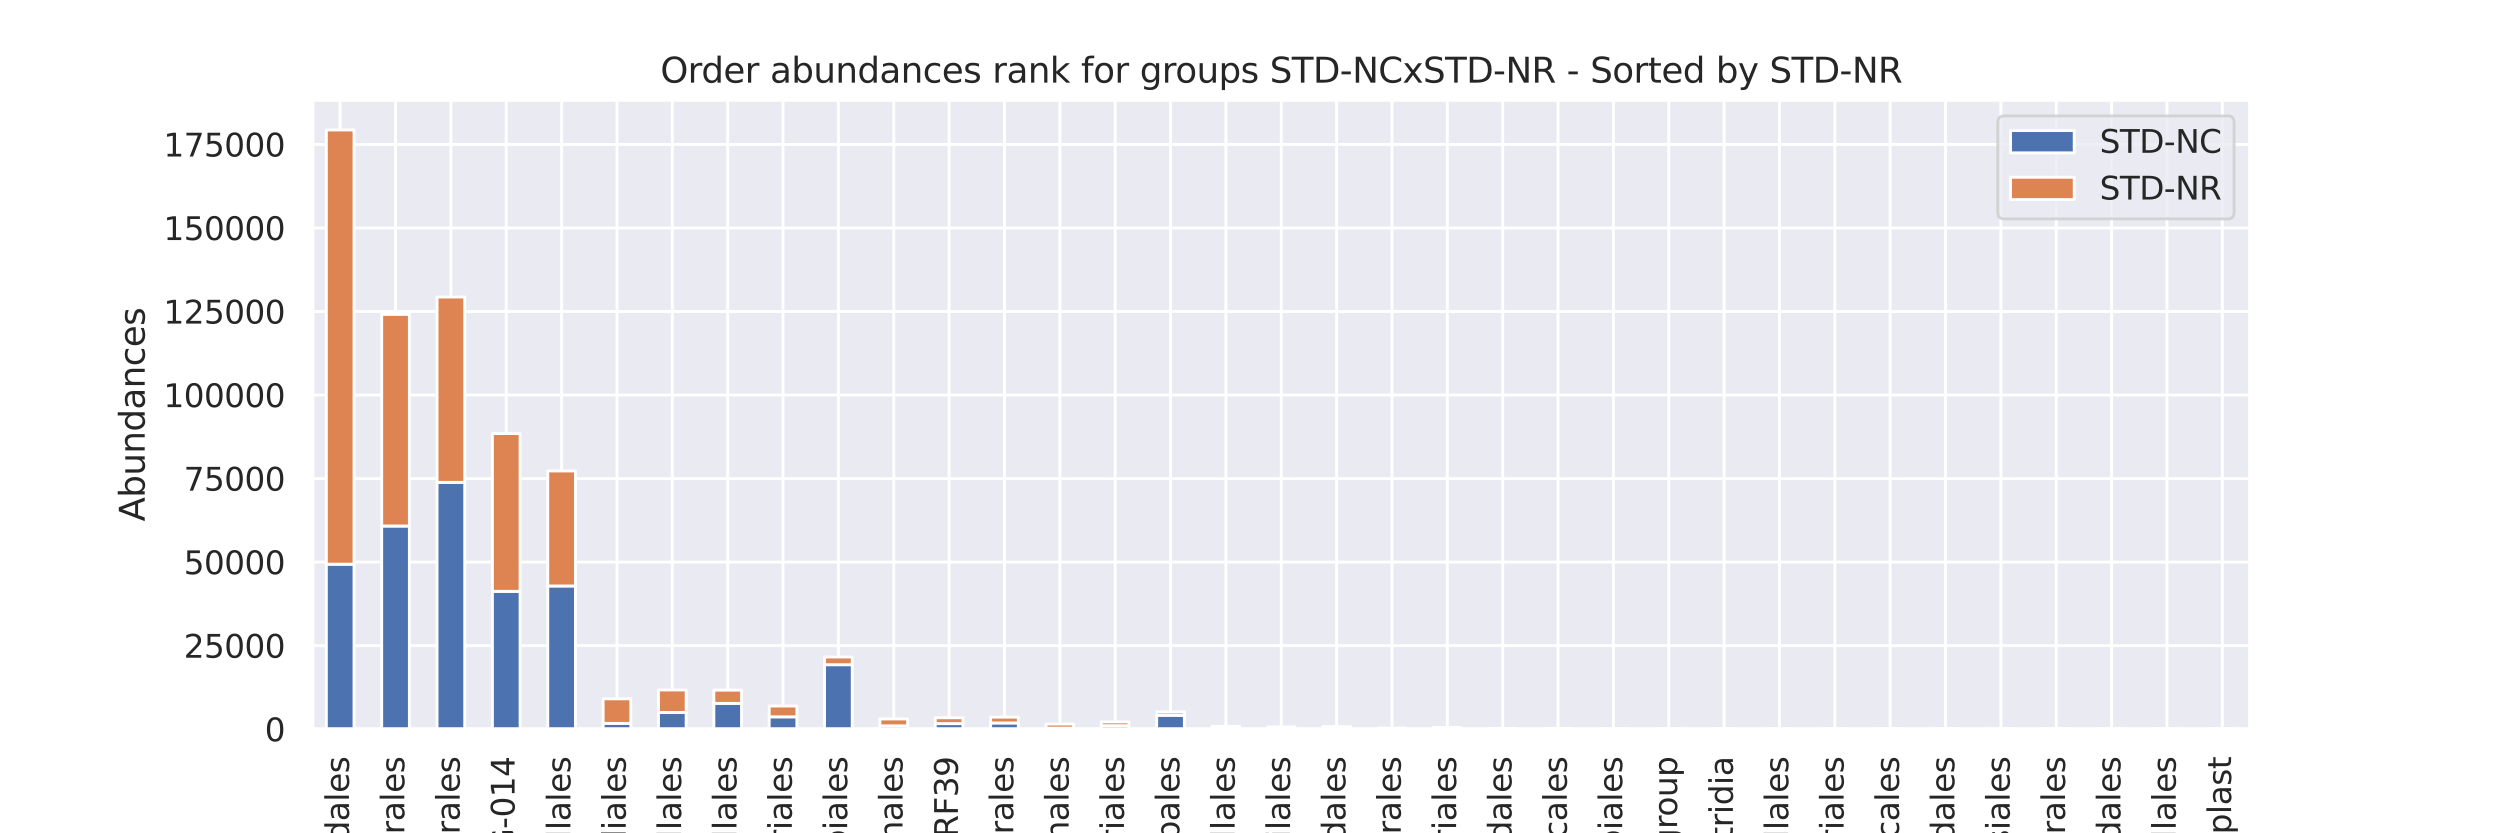 <?xml version="1.0" encoding="utf-8" standalone="no"?>
<!DOCTYPE svg PUBLIC "-//W3C//DTD SVG 1.1//EN"
  "http://www.w3.org/Graphics/SVG/1.1/DTD/svg11.dtd">
<svg xmlns:xlink="http://www.w3.org/1999/xlink" width="864pt" height="288pt" viewBox="0 0 864 288" xmlns="http://www.w3.org/2000/svg" version="1.1">
 <defs>
  <style type="text/css">*{stroke-linejoin: round; stroke-linecap: butt}</style>
 </defs>
 <g id="figure_1">
  <g id="patch_1">
   <path d="M 0 288 
L 864 288 
L 864 0 
L 0 0 
z
" style="fill: #ffffff"/>
  </g>
  <g id="axes_1">
   <g id="patch_2">
    <path d="M 108 252 
L 777.6 252 
L 777.6 34.56 
L 108 34.56 
z
" style="fill: #eaeaf2"/>
   </g>
   <g id="matplotlib.axis_1">
    <g id="xtick_1">
     <g id="line2d_1">
      <path d="M 117.566 252 
L 117.566 34.56 
" clip-path="url(#pa7d0aa6ae1)" style="fill: none; stroke: #ffffff; stroke-linecap: round"/>
     </g>
     <g id="text_1">
      <!-- Bacteroidales -->
      <g style="fill: #262626" transform="translate(120.601 336.257)rotate(-90)scale(0.11 -0.11)">
       <defs>
        <path id="DejaVuSans-42" d="M 1259 2228 
L 1259 519 
L 2272 519 
Q 2781 519 3026 730 
Q 3272 941 3272 1375 
Q 3272 1813 3026 2020 
Q 2781 2228 2272 2228 
L 1259 2228 
z
M 1259 4147 
L 1259 2741 
L 2194 2741 
Q 2656 2741 2882 2914 
Q 3109 3088 3109 3444 
Q 3109 3797 2882 3972 
Q 2656 4147 2194 4147 
L 1259 4147 
z
M 628 4666 
L 2241 4666 
Q 2963 4666 3353 4366 
Q 3744 4066 3744 3513 
Q 3744 3084 3544 2831 
Q 3344 2578 2956 2516 
Q 3422 2416 3680 2098 
Q 3938 1781 3938 1306 
Q 3938 681 3513 340 
Q 3088 0 2303 0 
L 628 0 
L 628 4666 
z
" transform="scale(0.016)"/>
        <path id="DejaVuSans-61" d="M 2194 1759 
Q 1497 1759 1228 1600 
Q 959 1441 959 1056 
Q 959 750 1161 570 
Q 1363 391 1709 391 
Q 2188 391 2477 730 
Q 2766 1069 2766 1631 
L 2766 1759 
L 2194 1759 
z
M 3341 1997 
L 3341 0 
L 2766 0 
L 2766 531 
Q 2569 213 2275 61 
Q 1981 -91 1556 -91 
Q 1019 -91 701 211 
Q 384 513 384 1019 
Q 384 1609 779 1909 
Q 1175 2209 1959 2209 
L 2766 2209 
L 2766 2266 
Q 2766 2663 2505 2880 
Q 2244 3097 1772 3097 
Q 1472 3097 1187 3025 
Q 903 2953 641 2809 
L 641 3341 
Q 956 3463 1253 3523 
Q 1550 3584 1831 3584 
Q 2591 3584 2966 3190 
Q 3341 2797 3341 1997 
z
" transform="scale(0.016)"/>
        <path id="DejaVuSans-63" d="M 3122 3366 
L 3122 2828 
Q 2878 2963 2633 3030 
Q 2388 3097 2138 3097 
Q 1578 3097 1268 2742 
Q 959 2388 959 1747 
Q 959 1106 1268 751 
Q 1578 397 2138 397 
Q 2388 397 2633 464 
Q 2878 531 3122 666 
L 3122 134 
Q 2881 22 2623 -34 
Q 2366 -91 2075 -91 
Q 1284 -91 818 406 
Q 353 903 353 1747 
Q 353 2603 823 3093 
Q 1294 3584 2113 3584 
Q 2378 3584 2631 3529 
Q 2884 3475 3122 3366 
z
" transform="scale(0.016)"/>
        <path id="DejaVuSans-74" d="M 1172 4494 
L 1172 3500 
L 2356 3500 
L 2356 3053 
L 1172 3053 
L 1172 1153 
Q 1172 725 1289 603 
Q 1406 481 1766 481 
L 2356 481 
L 2356 0 
L 1766 0 
Q 1100 0 847 248 
Q 594 497 594 1153 
L 594 3053 
L 172 3053 
L 172 3500 
L 594 3500 
L 594 4494 
L 1172 4494 
z
" transform="scale(0.016)"/>
        <path id="DejaVuSans-65" d="M 3597 1894 
L 3597 1613 
L 953 1613 
Q 991 1019 1311 708 
Q 1631 397 2203 397 
Q 2534 397 2845 478 
Q 3156 559 3463 722 
L 3463 178 
Q 3153 47 2828 -22 
Q 2503 -91 2169 -91 
Q 1331 -91 842 396 
Q 353 884 353 1716 
Q 353 2575 817 3079 
Q 1281 3584 2069 3584 
Q 2775 3584 3186 3129 
Q 3597 2675 3597 1894 
z
M 3022 2063 
Q 3016 2534 2758 2815 
Q 2500 3097 2075 3097 
Q 1594 3097 1305 2825 
Q 1016 2553 972 2059 
L 3022 2063 
z
" transform="scale(0.016)"/>
        <path id="DejaVuSans-72" d="M 2631 2963 
Q 2534 3019 2420 3045 
Q 2306 3072 2169 3072 
Q 1681 3072 1420 2755 
Q 1159 2438 1159 1844 
L 1159 0 
L 581 0 
L 581 3500 
L 1159 3500 
L 1159 2956 
Q 1341 3275 1631 3429 
Q 1922 3584 2338 3584 
Q 2397 3584 2469 3576 
Q 2541 3569 2628 3553 
L 2631 2963 
z
" transform="scale(0.016)"/>
        <path id="DejaVuSans-6f" d="M 1959 3097 
Q 1497 3097 1228 2736 
Q 959 2375 959 1747 
Q 959 1119 1226 758 
Q 1494 397 1959 397 
Q 2419 397 2687 759 
Q 2956 1122 2956 1747 
Q 2956 2369 2687 2733 
Q 2419 3097 1959 3097 
z
M 1959 3584 
Q 2709 3584 3137 3096 
Q 3566 2609 3566 1747 
Q 3566 888 3137 398 
Q 2709 -91 1959 -91 
Q 1206 -91 779 398 
Q 353 888 353 1747 
Q 353 2609 779 3096 
Q 1206 3584 1959 3584 
z
" transform="scale(0.016)"/>
        <path id="DejaVuSans-69" d="M 603 3500 
L 1178 3500 
L 1178 0 
L 603 0 
L 603 3500 
z
M 603 4863 
L 1178 4863 
L 1178 4134 
L 603 4134 
L 603 4863 
z
" transform="scale(0.016)"/>
        <path id="DejaVuSans-64" d="M 2906 2969 
L 2906 4863 
L 3481 4863 
L 3481 0 
L 2906 0 
L 2906 525 
Q 2725 213 2448 61 
Q 2172 -91 1784 -91 
Q 1150 -91 751 415 
Q 353 922 353 1747 
Q 353 2572 751 3078 
Q 1150 3584 1784 3584 
Q 2172 3584 2448 3432 
Q 2725 3281 2906 2969 
z
M 947 1747 
Q 947 1113 1208 752 
Q 1469 391 1925 391 
Q 2381 391 2643 752 
Q 2906 1113 2906 1747 
Q 2906 2381 2643 2742 
Q 2381 3103 1925 3103 
Q 1469 3103 1208 2742 
Q 947 2381 947 1747 
z
" transform="scale(0.016)"/>
        <path id="DejaVuSans-6c" d="M 603 4863 
L 1178 4863 
L 1178 0 
L 603 0 
L 603 4863 
z
" transform="scale(0.016)"/>
        <path id="DejaVuSans-73" d="M 2834 3397 
L 2834 2853 
Q 2591 2978 2328 3040 
Q 2066 3103 1784 3103 
Q 1356 3103 1142 2972 
Q 928 2841 928 2578 
Q 928 2378 1081 2264 
Q 1234 2150 1697 2047 
L 1894 2003 
Q 2506 1872 2764 1633 
Q 3022 1394 3022 966 
Q 3022 478 2636 193 
Q 2250 -91 1575 -91 
Q 1294 -91 989 -36 
Q 684 19 347 128 
L 347 722 
Q 666 556 975 473 
Q 1284 391 1588 391 
Q 1994 391 2212 530 
Q 2431 669 2431 922 
Q 2431 1156 2273 1281 
Q 2116 1406 1581 1522 
L 1381 1569 
Q 847 1681 609 1914 
Q 372 2147 372 2553 
Q 372 3047 722 3315 
Q 1072 3584 1716 3584 
Q 2034 3584 2315 3537 
Q 2597 3491 2834 3397 
z
" transform="scale(0.016)"/>
       </defs>
       <use xlink:href="#DejaVuSans-42"/>
       <use xlink:href="#DejaVuSans-61" x="68.604"/>
       <use xlink:href="#DejaVuSans-63" x="129.883"/>
       <use xlink:href="#DejaVuSans-74" x="184.863"/>
       <use xlink:href="#DejaVuSans-65" x="224.072"/>
       <use xlink:href="#DejaVuSans-72" x="285.596"/>
       <use xlink:href="#DejaVuSans-6f" x="324.459"/>
       <use xlink:href="#DejaVuSans-69" x="385.641"/>
       <use xlink:href="#DejaVuSans-64" x="413.424"/>
       <use xlink:href="#DejaVuSans-61" x="476.9"/>
       <use xlink:href="#DejaVuSans-6c" x="538.18"/>
       <use xlink:href="#DejaVuSans-65" x="565.963"/>
       <use xlink:href="#DejaVuSans-73" x="627.486"/>
      </g>
     </g>
    </g>
    <g id="xtick_2">
     <g id="line2d_2">
      <path d="M 136.697 252 
L 136.697 34.56 
" clip-path="url(#pa7d0aa6ae1)" style="fill: none; stroke: #ffffff; stroke-linecap: round"/>
     </g>
     <g id="text_2">
      <!-- Lachnospirales -->
      <g style="fill: #262626" transform="translate(139.732 343.679)rotate(-90)scale(0.11 -0.11)">
       <defs>
        <path id="DejaVuSans-4c" d="M 628 4666 
L 1259 4666 
L 1259 531 
L 3531 531 
L 3531 0 
L 628 0 
L 628 4666 
z
" transform="scale(0.016)"/>
        <path id="DejaVuSans-68" d="M 3513 2113 
L 3513 0 
L 2938 0 
L 2938 2094 
Q 2938 2591 2744 2837 
Q 2550 3084 2163 3084 
Q 1697 3084 1428 2787 
Q 1159 2491 1159 1978 
L 1159 0 
L 581 0 
L 581 4863 
L 1159 4863 
L 1159 2956 
Q 1366 3272 1645 3428 
Q 1925 3584 2291 3584 
Q 2894 3584 3203 3211 
Q 3513 2838 3513 2113 
z
" transform="scale(0.016)"/>
        <path id="DejaVuSans-6e" d="M 3513 2113 
L 3513 0 
L 2938 0 
L 2938 2094 
Q 2938 2591 2744 2837 
Q 2550 3084 2163 3084 
Q 1697 3084 1428 2787 
Q 1159 2491 1159 1978 
L 1159 0 
L 581 0 
L 581 3500 
L 1159 3500 
L 1159 2956 
Q 1366 3272 1645 3428 
Q 1925 3584 2291 3584 
Q 2894 3584 3203 3211 
Q 3513 2838 3513 2113 
z
" transform="scale(0.016)"/>
        <path id="DejaVuSans-70" d="M 1159 525 
L 1159 -1331 
L 581 -1331 
L 581 3500 
L 1159 3500 
L 1159 2969 
Q 1341 3281 1617 3432 
Q 1894 3584 2278 3584 
Q 2916 3584 3314 3078 
Q 3713 2572 3713 1747 
Q 3713 922 3314 415 
Q 2916 -91 2278 -91 
Q 1894 -91 1617 61 
Q 1341 213 1159 525 
z
M 3116 1747 
Q 3116 2381 2855 2742 
Q 2594 3103 2138 3103 
Q 1681 3103 1420 2742 
Q 1159 2381 1159 1747 
Q 1159 1113 1420 752 
Q 1681 391 2138 391 
Q 2594 391 2855 752 
Q 3116 1113 3116 1747 
z
" transform="scale(0.016)"/>
       </defs>
       <use xlink:href="#DejaVuSans-4c"/>
       <use xlink:href="#DejaVuSans-61" x="55.713"/>
       <use xlink:href="#DejaVuSans-63" x="116.992"/>
       <use xlink:href="#DejaVuSans-68" x="171.973"/>
       <use xlink:href="#DejaVuSans-6e" x="235.352"/>
       <use xlink:href="#DejaVuSans-6f" x="298.73"/>
       <use xlink:href="#DejaVuSans-73" x="359.912"/>
       <use xlink:href="#DejaVuSans-70" x="412.012"/>
       <use xlink:href="#DejaVuSans-69" x="475.488"/>
       <use xlink:href="#DejaVuSans-72" x="503.271"/>
       <use xlink:href="#DejaVuSans-61" x="544.385"/>
       <use xlink:href="#DejaVuSans-6c" x="605.664"/>
       <use xlink:href="#DejaVuSans-65" x="633.447"/>
       <use xlink:href="#DejaVuSans-73" x="694.971"/>
      </g>
     </g>
    </g>
    <g id="xtick_3">
     <g id="line2d_3">
      <path d="M 155.829 252 
L 155.829 34.56 
" clip-path="url(#pa7d0aa6ae1)" style="fill: none; stroke: #ffffff; stroke-linecap: round"/>
     </g>
     <g id="text_3">
      <!-- Oscillospirales -->
      <g style="fill: #262626" transform="translate(158.864 340.423)rotate(-90)scale(0.11 -0.11)">
       <defs>
        <path id="DejaVuSans-4f" d="M 2522 4238 
Q 1834 4238 1429 3725 
Q 1025 3213 1025 2328 
Q 1025 1447 1429 934 
Q 1834 422 2522 422 
Q 3209 422 3611 934 
Q 4013 1447 4013 2328 
Q 4013 3213 3611 3725 
Q 3209 4238 2522 4238 
z
M 2522 4750 
Q 3503 4750 4090 4092 
Q 4678 3434 4678 2328 
Q 4678 1225 4090 567 
Q 3503 -91 2522 -91 
Q 1538 -91 948 565 
Q 359 1222 359 2328 
Q 359 3434 948 4092 
Q 1538 4750 2522 4750 
z
" transform="scale(0.016)"/>
       </defs>
       <use xlink:href="#DejaVuSans-4f"/>
       <use xlink:href="#DejaVuSans-73" x="78.711"/>
       <use xlink:href="#DejaVuSans-63" x="130.811"/>
       <use xlink:href="#DejaVuSans-69" x="185.791"/>
       <use xlink:href="#DejaVuSans-6c" x="213.574"/>
       <use xlink:href="#DejaVuSans-6c" x="241.357"/>
       <use xlink:href="#DejaVuSans-6f" x="269.141"/>
       <use xlink:href="#DejaVuSans-73" x="330.322"/>
       <use xlink:href="#DejaVuSans-70" x="382.422"/>
       <use xlink:href="#DejaVuSans-69" x="445.898"/>
       <use xlink:href="#DejaVuSans-72" x="473.682"/>
       <use xlink:href="#DejaVuSans-61" x="514.795"/>
       <use xlink:href="#DejaVuSans-6c" x="576.074"/>
       <use xlink:href="#DejaVuSans-65" x="603.857"/>
       <use xlink:href="#DejaVuSans-73" x="665.381"/>
      </g>
     </g>
    </g>
    <g id="xtick_4">
     <g id="line2d_4">
      <path d="M 174.96 252 
L 174.96 34.56 
" clip-path="url(#pa7d0aa6ae1)" style="fill: none; stroke: #ffffff; stroke-linecap: round"/>
     </g>
     <g id="text_4">
      <!-- Clostridia_UCG-014 -->
      <g style="fill: #262626" transform="translate(177.842 368.088)rotate(-90)scale(0.11 -0.11)">
       <defs>
        <path id="DejaVuSans-43" d="M 4122 4306 
L 4122 3641 
Q 3803 3938 3442 4084 
Q 3081 4231 2675 4231 
Q 1875 4231 1450 3742 
Q 1025 3253 1025 2328 
Q 1025 1406 1450 917 
Q 1875 428 2675 428 
Q 3081 428 3442 575 
Q 3803 722 4122 1019 
L 4122 359 
Q 3791 134 3420 21 
Q 3050 -91 2638 -91 
Q 1578 -91 968 557 
Q 359 1206 359 2328 
Q 359 3453 968 4101 
Q 1578 4750 2638 4750 
Q 3056 4750 3426 4639 
Q 3797 4528 4122 4306 
z
" transform="scale(0.016)"/>
        <path id="DejaVuSans-5f" d="M 3263 -1063 
L 3263 -1509 
L -63 -1509 
L -63 -1063 
L 3263 -1063 
z
" transform="scale(0.016)"/>
        <path id="DejaVuSans-55" d="M 556 4666 
L 1191 4666 
L 1191 1831 
Q 1191 1081 1462 751 
Q 1734 422 2344 422 
Q 2950 422 3222 751 
Q 3494 1081 3494 1831 
L 3494 4666 
L 4128 4666 
L 4128 1753 
Q 4128 841 3676 375 
Q 3225 -91 2344 -91 
Q 1459 -91 1007 375 
Q 556 841 556 1753 
L 556 4666 
z
" transform="scale(0.016)"/>
        <path id="DejaVuSans-47" d="M 3809 666 
L 3809 1919 
L 2778 1919 
L 2778 2438 
L 4434 2438 
L 4434 434 
Q 4069 175 3628 42 
Q 3188 -91 2688 -91 
Q 1594 -91 976 548 
Q 359 1188 359 2328 
Q 359 3472 976 4111 
Q 1594 4750 2688 4750 
Q 3144 4750 3555 4637 
Q 3966 4525 4313 4306 
L 4313 3634 
Q 3963 3931 3569 4081 
Q 3175 4231 2741 4231 
Q 1884 4231 1454 3753 
Q 1025 3275 1025 2328 
Q 1025 1384 1454 906 
Q 1884 428 2741 428 
Q 3075 428 3337 486 
Q 3600 544 3809 666 
z
" transform="scale(0.016)"/>
        <path id="DejaVuSans-2d" d="M 313 2009 
L 1997 2009 
L 1997 1497 
L 313 1497 
L 313 2009 
z
" transform="scale(0.016)"/>
        <path id="DejaVuSans-30" d="M 2034 4250 
Q 1547 4250 1301 3770 
Q 1056 3291 1056 2328 
Q 1056 1369 1301 889 
Q 1547 409 2034 409 
Q 2525 409 2770 889 
Q 3016 1369 3016 2328 
Q 3016 3291 2770 3770 
Q 2525 4250 2034 4250 
z
M 2034 4750 
Q 2819 4750 3233 4129 
Q 3647 3509 3647 2328 
Q 3647 1150 3233 529 
Q 2819 -91 2034 -91 
Q 1250 -91 836 529 
Q 422 1150 422 2328 
Q 422 3509 836 4129 
Q 1250 4750 2034 4750 
z
" transform="scale(0.016)"/>
        <path id="DejaVuSans-31" d="M 794 531 
L 1825 531 
L 1825 4091 
L 703 3866 
L 703 4441 
L 1819 4666 
L 2450 4666 
L 2450 531 
L 3481 531 
L 3481 0 
L 794 0 
L 794 531 
z
" transform="scale(0.016)"/>
        <path id="DejaVuSans-34" d="M 2419 4116 
L 825 1625 
L 2419 1625 
L 2419 4116 
z
M 2253 4666 
L 3047 4666 
L 3047 1625 
L 3713 1625 
L 3713 1100 
L 3047 1100 
L 3047 0 
L 2419 0 
L 2419 1100 
L 313 1100 
L 313 1709 
L 2253 4666 
z
" transform="scale(0.016)"/>
       </defs>
       <use xlink:href="#DejaVuSans-43"/>
       <use xlink:href="#DejaVuSans-6c" x="69.824"/>
       <use xlink:href="#DejaVuSans-6f" x="97.607"/>
       <use xlink:href="#DejaVuSans-73" x="158.789"/>
       <use xlink:href="#DejaVuSans-74" x="210.889"/>
       <use xlink:href="#DejaVuSans-72" x="250.098"/>
       <use xlink:href="#DejaVuSans-69" x="291.211"/>
       <use xlink:href="#DejaVuSans-64" x="318.994"/>
       <use xlink:href="#DejaVuSans-69" x="382.471"/>
       <use xlink:href="#DejaVuSans-61" x="410.254"/>
       <use xlink:href="#DejaVuSans-5f" x="471.533"/>
       <use xlink:href="#DejaVuSans-55" x="521.533"/>
       <use xlink:href="#DejaVuSans-43" x="594.727"/>
       <use xlink:href="#DejaVuSans-47" x="664.551"/>
       <use xlink:href="#DejaVuSans-2d" x="742.041"/>
       <use xlink:href="#DejaVuSans-30" x="778.125"/>
       <use xlink:href="#DejaVuSans-31" x="841.748"/>
       <use xlink:href="#DejaVuSans-34" x="905.371"/>
      </g>
     </g>
    </g>
    <g id="xtick_5">
     <g id="line2d_5">
      <path d="M 194.091 252 
L 194.091 34.56 
" clip-path="url(#pa7d0aa6ae1)" style="fill: none; stroke: #ffffff; stroke-linecap: round"/>
     </g>
     <g id="text_5">
      <!-- Lactobacillales -->
      <g style="fill: #262626" transform="translate(197.127 342.697)rotate(-90)scale(0.11 -0.11)">
       <defs>
        <path id="DejaVuSans-62" d="M 3116 1747 
Q 3116 2381 2855 2742 
Q 2594 3103 2138 3103 
Q 1681 3103 1420 2742 
Q 1159 2381 1159 1747 
Q 1159 1113 1420 752 
Q 1681 391 2138 391 
Q 2594 391 2855 752 
Q 3116 1113 3116 1747 
z
M 1159 2969 
Q 1341 3281 1617 3432 
Q 1894 3584 2278 3584 
Q 2916 3584 3314 3078 
Q 3713 2572 3713 1747 
Q 3713 922 3314 415 
Q 2916 -91 2278 -91 
Q 1894 -91 1617 61 
Q 1341 213 1159 525 
L 1159 0 
L 581 0 
L 581 4863 
L 1159 4863 
L 1159 2969 
z
" transform="scale(0.016)"/>
       </defs>
       <use xlink:href="#DejaVuSans-4c"/>
       <use xlink:href="#DejaVuSans-61" x="55.713"/>
       <use xlink:href="#DejaVuSans-63" x="116.992"/>
       <use xlink:href="#DejaVuSans-74" x="171.973"/>
       <use xlink:href="#DejaVuSans-6f" x="211.182"/>
       <use xlink:href="#DejaVuSans-62" x="272.363"/>
       <use xlink:href="#DejaVuSans-61" x="335.84"/>
       <use xlink:href="#DejaVuSans-63" x="397.119"/>
       <use xlink:href="#DejaVuSans-69" x="452.1"/>
       <use xlink:href="#DejaVuSans-6c" x="479.883"/>
       <use xlink:href="#DejaVuSans-6c" x="507.666"/>
       <use xlink:href="#DejaVuSans-61" x="535.449"/>
       <use xlink:href="#DejaVuSans-6c" x="596.729"/>
       <use xlink:href="#DejaVuSans-65" x="624.512"/>
       <use xlink:href="#DejaVuSans-73" x="686.035"/>
      </g>
     </g>
    </g>
    <g id="xtick_6">
     <g id="line2d_6">
      <path d="M 213.223 252 
L 213.223 34.56 
" clip-path="url(#pa7d0aa6ae1)" style="fill: none; stroke: #ffffff; stroke-linecap: round"/>
     </g>
     <g id="text_6">
      <!-- Clostridiales -->
      <g style="fill: #262626" transform="translate(216.258 328.923)rotate(-90)scale(0.11 -0.11)">
       <use xlink:href="#DejaVuSans-43"/>
       <use xlink:href="#DejaVuSans-6c" x="69.824"/>
       <use xlink:href="#DejaVuSans-6f" x="97.607"/>
       <use xlink:href="#DejaVuSans-73" x="158.789"/>
       <use xlink:href="#DejaVuSans-74" x="210.889"/>
       <use xlink:href="#DejaVuSans-72" x="250.098"/>
       <use xlink:href="#DejaVuSans-69" x="291.211"/>
       <use xlink:href="#DejaVuSans-64" x="318.994"/>
       <use xlink:href="#DejaVuSans-69" x="382.471"/>
       <use xlink:href="#DejaVuSans-61" x="410.254"/>
       <use xlink:href="#DejaVuSans-6c" x="471.533"/>
       <use xlink:href="#DejaVuSans-65" x="499.316"/>
       <use xlink:href="#DejaVuSans-73" x="560.84"/>
      </g>
     </g>
    </g>
    <g id="xtick_7">
     <g id="line2d_7">
      <path d="M 232.354 252 
L 232.354 34.56 
" clip-path="url(#pa7d0aa6ae1)" style="fill: none; stroke: #ffffff; stroke-linecap: round"/>
     </g>
     <g id="text_7">
      <!-- Peptostreptococcales-Tissierellales -->
      <g style="fill: #262626" transform="translate(235.39 451.943)rotate(-90)scale(0.11 -0.11)">
       <defs>
        <path id="DejaVuSans-50" d="M 1259 4147 
L 1259 2394 
L 2053 2394 
Q 2494 2394 2734 2622 
Q 2975 2850 2975 3272 
Q 2975 3691 2734 3919 
Q 2494 4147 2053 4147 
L 1259 4147 
z
M 628 4666 
L 2053 4666 
Q 2838 4666 3239 4311 
Q 3641 3956 3641 3272 
Q 3641 2581 3239 2228 
Q 2838 1875 2053 1875 
L 1259 1875 
L 1259 0 
L 628 0 
L 628 4666 
z
" transform="scale(0.016)"/>
        <path id="DejaVuSans-54" d="M -19 4666 
L 3928 4666 
L 3928 4134 
L 2272 4134 
L 2272 0 
L 1638 0 
L 1638 4134 
L -19 4134 
L -19 4666 
z
" transform="scale(0.016)"/>
       </defs>
       <use xlink:href="#DejaVuSans-50"/>
       <use xlink:href="#DejaVuSans-65" x="56.678"/>
       <use xlink:href="#DejaVuSans-70" x="118.201"/>
       <use xlink:href="#DejaVuSans-74" x="181.678"/>
       <use xlink:href="#DejaVuSans-6f" x="220.887"/>
       <use xlink:href="#DejaVuSans-73" x="282.068"/>
       <use xlink:href="#DejaVuSans-74" x="334.168"/>
       <use xlink:href="#DejaVuSans-72" x="373.377"/>
       <use xlink:href="#DejaVuSans-65" x="412.24"/>
       <use xlink:href="#DejaVuSans-70" x="473.764"/>
       <use xlink:href="#DejaVuSans-74" x="537.24"/>
       <use xlink:href="#DejaVuSans-6f" x="576.449"/>
       <use xlink:href="#DejaVuSans-63" x="637.631"/>
       <use xlink:href="#DejaVuSans-6f" x="692.611"/>
       <use xlink:href="#DejaVuSans-63" x="753.793"/>
       <use xlink:href="#DejaVuSans-63" x="808.773"/>
       <use xlink:href="#DejaVuSans-61" x="863.754"/>
       <use xlink:href="#DejaVuSans-6c" x="925.033"/>
       <use xlink:href="#DejaVuSans-65" x="952.816"/>
       <use xlink:href="#DejaVuSans-73" x="1014.34"/>
       <use xlink:href="#DejaVuSans-2d" x="1066.439"/>
       <use xlink:href="#DejaVuSans-54" x="1093.398"/>
       <use xlink:href="#DejaVuSans-69" x="1151.357"/>
       <use xlink:href="#DejaVuSans-73" x="1179.141"/>
       <use xlink:href="#DejaVuSans-73" x="1231.24"/>
       <use xlink:href="#DejaVuSans-69" x="1283.34"/>
       <use xlink:href="#DejaVuSans-65" x="1311.123"/>
       <use xlink:href="#DejaVuSans-72" x="1372.646"/>
       <use xlink:href="#DejaVuSans-65" x="1411.51"/>
       <use xlink:href="#DejaVuSans-6c" x="1473.033"/>
       <use xlink:href="#DejaVuSans-6c" x="1500.816"/>
       <use xlink:href="#DejaVuSans-61" x="1528.6"/>
       <use xlink:href="#DejaVuSans-6c" x="1589.879"/>
       <use xlink:href="#DejaVuSans-65" x="1617.662"/>
       <use xlink:href="#DejaVuSans-73" x="1679.186"/>
      </g>
     </g>
    </g>
    <g id="xtick_8">
     <g id="line2d_8">
      <path d="M 251.486 252 
L 251.486 34.56 
" clip-path="url(#pa7d0aa6ae1)" style="fill: none; stroke: #ffffff; stroke-linecap: round"/>
     </g>
     <g id="text_8">
      <!-- Christensenellales -->
      <g style="fill: #262626" transform="translate(254.521 362.159)rotate(-90)scale(0.11 -0.11)">
       <use xlink:href="#DejaVuSans-43"/>
       <use xlink:href="#DejaVuSans-68" x="69.824"/>
       <use xlink:href="#DejaVuSans-72" x="133.203"/>
       <use xlink:href="#DejaVuSans-69" x="174.316"/>
       <use xlink:href="#DejaVuSans-73" x="202.1"/>
       <use xlink:href="#DejaVuSans-74" x="254.199"/>
       <use xlink:href="#DejaVuSans-65" x="293.408"/>
       <use xlink:href="#DejaVuSans-6e" x="354.932"/>
       <use xlink:href="#DejaVuSans-73" x="418.311"/>
       <use xlink:href="#DejaVuSans-65" x="470.41"/>
       <use xlink:href="#DejaVuSans-6e" x="531.934"/>
       <use xlink:href="#DejaVuSans-65" x="595.312"/>
       <use xlink:href="#DejaVuSans-6c" x="656.836"/>
       <use xlink:href="#DejaVuSans-6c" x="684.619"/>
       <use xlink:href="#DejaVuSans-61" x="712.402"/>
       <use xlink:href="#DejaVuSans-6c" x="773.682"/>
       <use xlink:href="#DejaVuSans-65" x="801.465"/>
       <use xlink:href="#DejaVuSans-73" x="862.988"/>
      </g>
     </g>
    </g>
    <g id="xtick_9">
     <g id="line2d_9">
      <path d="M 270.617 252 
L 270.617 34.56 
" clip-path="url(#pa7d0aa6ae1)" style="fill: none; stroke: #ffffff; stroke-linecap: round"/>
     </g>
     <g id="text_9">
      <!-- Burkholderiales -->
      <g style="fill: #262626" transform="translate(273.652 347.293)rotate(-90)scale(0.11 -0.11)">
       <defs>
        <path id="DejaVuSans-75" d="M 544 1381 
L 544 3500 
L 1119 3500 
L 1119 1403 
Q 1119 906 1312 657 
Q 1506 409 1894 409 
Q 2359 409 2629 706 
Q 2900 1003 2900 1516 
L 2900 3500 
L 3475 3500 
L 3475 0 
L 2900 0 
L 2900 538 
Q 2691 219 2414 64 
Q 2138 -91 1772 -91 
Q 1169 -91 856 284 
Q 544 659 544 1381 
z
M 1991 3584 
L 1991 3584 
z
" transform="scale(0.016)"/>
        <path id="DejaVuSans-6b" d="M 581 4863 
L 1159 4863 
L 1159 1991 
L 2875 3500 
L 3609 3500 
L 1753 1863 
L 3688 0 
L 2938 0 
L 1159 1709 
L 1159 0 
L 581 0 
L 581 4863 
z
" transform="scale(0.016)"/>
       </defs>
       <use xlink:href="#DejaVuSans-42"/>
       <use xlink:href="#DejaVuSans-75" x="68.604"/>
       <use xlink:href="#DejaVuSans-72" x="131.982"/>
       <use xlink:href="#DejaVuSans-6b" x="173.096"/>
       <use xlink:href="#DejaVuSans-68" x="231.006"/>
       <use xlink:href="#DejaVuSans-6f" x="294.385"/>
       <use xlink:href="#DejaVuSans-6c" x="355.566"/>
       <use xlink:href="#DejaVuSans-64" x="383.35"/>
       <use xlink:href="#DejaVuSans-65" x="446.826"/>
       <use xlink:href="#DejaVuSans-72" x="508.35"/>
       <use xlink:href="#DejaVuSans-69" x="549.463"/>
       <use xlink:href="#DejaVuSans-61" x="577.246"/>
       <use xlink:href="#DejaVuSans-6c" x="638.525"/>
       <use xlink:href="#DejaVuSans-65" x="666.309"/>
       <use xlink:href="#DejaVuSans-73" x="727.832"/>
      </g>
     </g>
    </g>
    <g id="xtick_10">
     <g id="line2d_10">
      <path d="M 289.749 252 
L 289.749 34.56 
" clip-path="url(#pa7d0aa6ae1)" style="fill: none; stroke: #ffffff; stroke-linecap: round"/>
     </g>
     <g id="text_10">
      <!-- Verrucomicrobiales -->
      <g style="fill: #262626" transform="translate(292.784 366.701)rotate(-90)scale(0.11 -0.11)">
       <defs>
        <path id="DejaVuSans-56" d="M 1831 0 
L 50 4666 
L 709 4666 
L 2188 738 
L 3669 4666 
L 4325 4666 
L 2547 0 
L 1831 0 
z
" transform="scale(0.016)"/>
        <path id="DejaVuSans-6d" d="M 3328 2828 
Q 3544 3216 3844 3400 
Q 4144 3584 4550 3584 
Q 5097 3584 5394 3201 
Q 5691 2819 5691 2113 
L 5691 0 
L 5113 0 
L 5113 2094 
Q 5113 2597 4934 2840 
Q 4756 3084 4391 3084 
Q 3944 3084 3684 2787 
Q 3425 2491 3425 1978 
L 3425 0 
L 2847 0 
L 2847 2094 
Q 2847 2600 2669 2842 
Q 2491 3084 2119 3084 
Q 1678 3084 1418 2786 
Q 1159 2488 1159 1978 
L 1159 0 
L 581 0 
L 581 3500 
L 1159 3500 
L 1159 2956 
Q 1356 3278 1631 3431 
Q 1906 3584 2284 3584 
Q 2666 3584 2933 3390 
Q 3200 3197 3328 2828 
z
" transform="scale(0.016)"/>
       </defs>
       <use xlink:href="#DejaVuSans-56"/>
       <use xlink:href="#DejaVuSans-65" x="60.658"/>
       <use xlink:href="#DejaVuSans-72" x="122.182"/>
       <use xlink:href="#DejaVuSans-72" x="161.545"/>
       <use xlink:href="#DejaVuSans-75" x="202.658"/>
       <use xlink:href="#DejaVuSans-63" x="266.037"/>
       <use xlink:href="#DejaVuSans-6f" x="321.018"/>
       <use xlink:href="#DejaVuSans-6d" x="382.199"/>
       <use xlink:href="#DejaVuSans-69" x="479.611"/>
       <use xlink:href="#DejaVuSans-63" x="507.395"/>
       <use xlink:href="#DejaVuSans-72" x="562.375"/>
       <use xlink:href="#DejaVuSans-6f" x="601.238"/>
       <use xlink:href="#DejaVuSans-62" x="662.42"/>
       <use xlink:href="#DejaVuSans-69" x="725.896"/>
       <use xlink:href="#DejaVuSans-61" x="753.68"/>
       <use xlink:href="#DejaVuSans-6c" x="814.959"/>
       <use xlink:href="#DejaVuSans-65" x="842.742"/>
       <use xlink:href="#DejaVuSans-73" x="904.266"/>
      </g>
     </g>
    </g>
    <g id="xtick_11">
     <g id="line2d_11">
      <path d="M 308.88 252 
L 308.88 34.56 
" clip-path="url(#pa7d0aa6ae1)" style="fill: none; stroke: #ffffff; stroke-linecap: round"/>
     </g>
     <g id="text_11">
      <!-- Erysipelotrichales -->
      <g style="fill: #262626" transform="translate(311.915 359.013)rotate(-90)scale(0.11 -0.11)">
       <defs>
        <path id="DejaVuSans-45" d="M 628 4666 
L 3578 4666 
L 3578 4134 
L 1259 4134 
L 1259 2753 
L 3481 2753 
L 3481 2222 
L 1259 2222 
L 1259 531 
L 3634 531 
L 3634 0 
L 628 0 
L 628 4666 
z
" transform="scale(0.016)"/>
        <path id="DejaVuSans-79" d="M 2059 -325 
Q 1816 -950 1584 -1140 
Q 1353 -1331 966 -1331 
L 506 -1331 
L 506 -850 
L 844 -850 
Q 1081 -850 1212 -737 
Q 1344 -625 1503 -206 
L 1606 56 
L 191 3500 
L 800 3500 
L 1894 763 
L 2988 3500 
L 3597 3500 
L 2059 -325 
z
" transform="scale(0.016)"/>
       </defs>
       <use xlink:href="#DejaVuSans-45"/>
       <use xlink:href="#DejaVuSans-72" x="63.184"/>
       <use xlink:href="#DejaVuSans-79" x="104.297"/>
       <use xlink:href="#DejaVuSans-73" x="163.477"/>
       <use xlink:href="#DejaVuSans-69" x="215.576"/>
       <use xlink:href="#DejaVuSans-70" x="243.359"/>
       <use xlink:href="#DejaVuSans-65" x="306.836"/>
       <use xlink:href="#DejaVuSans-6c" x="368.359"/>
       <use xlink:href="#DejaVuSans-6f" x="396.143"/>
       <use xlink:href="#DejaVuSans-74" x="457.324"/>
       <use xlink:href="#DejaVuSans-72" x="496.533"/>
       <use xlink:href="#DejaVuSans-69" x="537.646"/>
       <use xlink:href="#DejaVuSans-63" x="565.43"/>
       <use xlink:href="#DejaVuSans-68" x="620.41"/>
       <use xlink:href="#DejaVuSans-61" x="683.789"/>
       <use xlink:href="#DejaVuSans-6c" x="745.068"/>
       <use xlink:href="#DejaVuSans-65" x="772.852"/>
       <use xlink:href="#DejaVuSans-73" x="834.375"/>
      </g>
     </g>
    </g>
    <g id="xtick_12">
     <g id="line2d_12">
      <path d="M 328.011 252 
L 328.011 34.56 
" clip-path="url(#pa7d0aa6ae1)" style="fill: none; stroke: #ffffff; stroke-linecap: round"/>
     </g>
     <g id="text_12">
      <!-- RF39 -->
      <g style="fill: #262626" transform="translate(331.047 289.467)rotate(-90)scale(0.11 -0.11)">
       <defs>
        <path id="DejaVuSans-52" d="M 2841 2188 
Q 3044 2119 3236 1894 
Q 3428 1669 3622 1275 
L 4263 0 
L 3584 0 
L 2988 1197 
Q 2756 1666 2539 1819 
Q 2322 1972 1947 1972 
L 1259 1972 
L 1259 0 
L 628 0 
L 628 4666 
L 2053 4666 
Q 2853 4666 3247 4331 
Q 3641 3997 3641 3322 
Q 3641 2881 3436 2590 
Q 3231 2300 2841 2188 
z
M 1259 4147 
L 1259 2491 
L 2053 2491 
Q 2509 2491 2742 2702 
Q 2975 2913 2975 3322 
Q 2975 3731 2742 3939 
Q 2509 4147 2053 4147 
L 1259 4147 
z
" transform="scale(0.016)"/>
        <path id="DejaVuSans-46" d="M 628 4666 
L 3309 4666 
L 3309 4134 
L 1259 4134 
L 1259 2759 
L 3109 2759 
L 3109 2228 
L 1259 2228 
L 1259 0 
L 628 0 
L 628 4666 
z
" transform="scale(0.016)"/>
        <path id="DejaVuSans-33" d="M 2597 2516 
Q 3050 2419 3304 2112 
Q 3559 1806 3559 1356 
Q 3559 666 3084 287 
Q 2609 -91 1734 -91 
Q 1441 -91 1130 -33 
Q 819 25 488 141 
L 488 750 
Q 750 597 1062 519 
Q 1375 441 1716 441 
Q 2309 441 2620 675 
Q 2931 909 2931 1356 
Q 2931 1769 2642 2001 
Q 2353 2234 1838 2234 
L 1294 2234 
L 1294 2753 
L 1863 2753 
Q 2328 2753 2575 2939 
Q 2822 3125 2822 3475 
Q 2822 3834 2567 4026 
Q 2313 4219 1838 4219 
Q 1578 4219 1281 4162 
Q 984 4106 628 3988 
L 628 4550 
Q 988 4650 1302 4700 
Q 1616 4750 1894 4750 
Q 2613 4750 3031 4423 
Q 3450 4097 3450 3541 
Q 3450 3153 3228 2886 
Q 3006 2619 2597 2516 
z
" transform="scale(0.016)"/>
        <path id="DejaVuSans-39" d="M 703 97 
L 703 672 
Q 941 559 1184 500 
Q 1428 441 1663 441 
Q 2288 441 2617 861 
Q 2947 1281 2994 2138 
Q 2813 1869 2534 1725 
Q 2256 1581 1919 1581 
Q 1219 1581 811 2004 
Q 403 2428 403 3163 
Q 403 3881 828 4315 
Q 1253 4750 1959 4750 
Q 2769 4750 3195 4129 
Q 3622 3509 3622 2328 
Q 3622 1225 3098 567 
Q 2575 -91 1691 -91 
Q 1453 -91 1209 -44 
Q 966 3 703 97 
z
M 1959 2075 
Q 2384 2075 2632 2365 
Q 2881 2656 2881 3163 
Q 2881 3666 2632 3958 
Q 2384 4250 1959 4250 
Q 1534 4250 1286 3958 
Q 1038 3666 1038 3163 
Q 1038 2656 1286 2365 
Q 1534 2075 1959 2075 
z
" transform="scale(0.016)"/>
       </defs>
       <use xlink:href="#DejaVuSans-52"/>
       <use xlink:href="#DejaVuSans-46" x="69.482"/>
       <use xlink:href="#DejaVuSans-33" x="127.002"/>
       <use xlink:href="#DejaVuSans-39" x="190.625"/>
      </g>
     </g>
    </g>
    <g id="xtick_13">
     <g id="line2d_13">
      <path d="M 347.143 252 
L 347.143 34.56 
" clip-path="url(#pa7d0aa6ae1)" style="fill: none; stroke: #ffffff; stroke-linecap: round"/>
     </g>
     <g id="text_13">
      <!-- Enterobacterales -->
      <g style="fill: #262626" transform="translate(350.178 355.179)rotate(-90)scale(0.11 -0.11)">
       <use xlink:href="#DejaVuSans-45"/>
       <use xlink:href="#DejaVuSans-6e" x="63.184"/>
       <use xlink:href="#DejaVuSans-74" x="126.562"/>
       <use xlink:href="#DejaVuSans-65" x="165.771"/>
       <use xlink:href="#DejaVuSans-72" x="227.295"/>
       <use xlink:href="#DejaVuSans-6f" x="266.158"/>
       <use xlink:href="#DejaVuSans-62" x="327.34"/>
       <use xlink:href="#DejaVuSans-61" x="390.816"/>
       <use xlink:href="#DejaVuSans-63" x="452.096"/>
       <use xlink:href="#DejaVuSans-74" x="507.076"/>
       <use xlink:href="#DejaVuSans-65" x="546.285"/>
       <use xlink:href="#DejaVuSans-72" x="607.809"/>
       <use xlink:href="#DejaVuSans-61" x="648.922"/>
       <use xlink:href="#DejaVuSans-6c" x="710.201"/>
       <use xlink:href="#DejaVuSans-65" x="737.984"/>
       <use xlink:href="#DejaVuSans-73" x="799.508"/>
      </g>
     </g>
    </g>
    <g id="xtick_14">
     <g id="line2d_14">
      <path d="M 366.274 252 
L 366.274 34.56 
" clip-path="url(#pa7d0aa6ae1)" style="fill: none; stroke: #ffffff; stroke-linecap: round"/>
     </g>
     <g id="text_14">
      <!-- Desulfovibrionales -->
      <g style="fill: #262626" transform="translate(369.31 363.224)rotate(-90)scale(0.11 -0.11)">
       <defs>
        <path id="DejaVuSans-44" d="M 1259 4147 
L 1259 519 
L 2022 519 
Q 2988 519 3436 956 
Q 3884 1394 3884 2338 
Q 3884 3275 3436 3711 
Q 2988 4147 2022 4147 
L 1259 4147 
z
M 628 4666 
L 1925 4666 
Q 3281 4666 3915 4102 
Q 4550 3538 4550 2338 
Q 4550 1131 3912 565 
Q 3275 0 1925 0 
L 628 0 
L 628 4666 
z
" transform="scale(0.016)"/>
        <path id="DejaVuSans-66" d="M 2375 4863 
L 2375 4384 
L 1825 4384 
Q 1516 4384 1395 4259 
Q 1275 4134 1275 3809 
L 1275 3500 
L 2222 3500 
L 2222 3053 
L 1275 3053 
L 1275 0 
L 697 0 
L 697 3053 
L 147 3053 
L 147 3500 
L 697 3500 
L 697 3744 
Q 697 4328 969 4595 
Q 1241 4863 1831 4863 
L 2375 4863 
z
" transform="scale(0.016)"/>
        <path id="DejaVuSans-76" d="M 191 3500 
L 800 3500 
L 1894 563 
L 2988 3500 
L 3597 3500 
L 2284 0 
L 1503 0 
L 191 3500 
z
" transform="scale(0.016)"/>
       </defs>
       <use xlink:href="#DejaVuSans-44"/>
       <use xlink:href="#DejaVuSans-65" x="77.002"/>
       <use xlink:href="#DejaVuSans-73" x="138.525"/>
       <use xlink:href="#DejaVuSans-75" x="190.625"/>
       <use xlink:href="#DejaVuSans-6c" x="254.004"/>
       <use xlink:href="#DejaVuSans-66" x="281.787"/>
       <use xlink:href="#DejaVuSans-6f" x="316.992"/>
       <use xlink:href="#DejaVuSans-76" x="378.174"/>
       <use xlink:href="#DejaVuSans-69" x="437.354"/>
       <use xlink:href="#DejaVuSans-62" x="465.137"/>
       <use xlink:href="#DejaVuSans-72" x="528.613"/>
       <use xlink:href="#DejaVuSans-69" x="569.727"/>
       <use xlink:href="#DejaVuSans-6f" x="597.51"/>
       <use xlink:href="#DejaVuSans-6e" x="658.691"/>
       <use xlink:href="#DejaVuSans-61" x="722.07"/>
       <use xlink:href="#DejaVuSans-6c" x="783.35"/>
       <use xlink:href="#DejaVuSans-65" x="811.133"/>
       <use xlink:href="#DejaVuSans-73" x="872.656"/>
      </g>
     </g>
    </g>
    <g id="xtick_15">
     <g id="line2d_15">
      <path d="M 385.406 252 
L 385.406 34.56 
" clip-path="url(#pa7d0aa6ae1)" style="fill: none; stroke: #ffffff; stroke-linecap: round"/>
     </g>
     <g id="text_15">
      <!-- Bifidobacteriales -->
      <g style="fill: #262626" transform="translate(388.441 353.472)rotate(-90)scale(0.11 -0.11)">
       <use xlink:href="#DejaVuSans-42"/>
       <use xlink:href="#DejaVuSans-69" x="68.604"/>
       <use xlink:href="#DejaVuSans-66" x="96.387"/>
       <use xlink:href="#DejaVuSans-69" x="131.592"/>
       <use xlink:href="#DejaVuSans-64" x="159.375"/>
       <use xlink:href="#DejaVuSans-6f" x="222.852"/>
       <use xlink:href="#DejaVuSans-62" x="284.033"/>
       <use xlink:href="#DejaVuSans-61" x="347.51"/>
       <use xlink:href="#DejaVuSans-63" x="408.789"/>
       <use xlink:href="#DejaVuSans-74" x="463.77"/>
       <use xlink:href="#DejaVuSans-65" x="502.979"/>
       <use xlink:href="#DejaVuSans-72" x="564.502"/>
       <use xlink:href="#DejaVuSans-69" x="605.615"/>
       <use xlink:href="#DejaVuSans-61" x="633.398"/>
       <use xlink:href="#DejaVuSans-6c" x="694.678"/>
       <use xlink:href="#DejaVuSans-65" x="722.461"/>
       <use xlink:href="#DejaVuSans-73" x="783.984"/>
      </g>
     </g>
    </g>
    <g id="xtick_16">
     <g id="line2d_16">
      <path d="M 404.537 252 
L 404.537 34.56 
" clip-path="url(#pa7d0aa6ae1)" style="fill: none; stroke: #ffffff; stroke-linecap: round"/>
     </g>
     <g id="text_16">
      <!-- Monoglobales -->
      <g style="fill: #262626" transform="translate(407.572 337.472)rotate(-90)scale(0.11 -0.11)">
       <defs>
        <path id="DejaVuSans-4d" d="M 628 4666 
L 1569 4666 
L 2759 1491 
L 3956 4666 
L 4897 4666 
L 4897 0 
L 4281 0 
L 4281 4097 
L 3078 897 
L 2444 897 
L 1241 4097 
L 1241 0 
L 628 0 
L 628 4666 
z
" transform="scale(0.016)"/>
        <path id="DejaVuSans-67" d="M 2906 1791 
Q 2906 2416 2648 2759 
Q 2391 3103 1925 3103 
Q 1463 3103 1205 2759 
Q 947 2416 947 1791 
Q 947 1169 1205 825 
Q 1463 481 1925 481 
Q 2391 481 2648 825 
Q 2906 1169 2906 1791 
z
M 3481 434 
Q 3481 -459 3084 -895 
Q 2688 -1331 1869 -1331 
Q 1566 -1331 1297 -1286 
Q 1028 -1241 775 -1147 
L 775 -588 
Q 1028 -725 1275 -790 
Q 1522 -856 1778 -856 
Q 2344 -856 2625 -561 
Q 2906 -266 2906 331 
L 2906 616 
Q 2728 306 2450 153 
Q 2172 0 1784 0 
Q 1141 0 747 490 
Q 353 981 353 1791 
Q 353 2603 747 3093 
Q 1141 3584 1784 3584 
Q 2172 3584 2450 3431 
Q 2728 3278 2906 2969 
L 2906 3500 
L 3481 3500 
L 3481 434 
z
" transform="scale(0.016)"/>
       </defs>
       <use xlink:href="#DejaVuSans-4d"/>
       <use xlink:href="#DejaVuSans-6f" x="86.279"/>
       <use xlink:href="#DejaVuSans-6e" x="147.461"/>
       <use xlink:href="#DejaVuSans-6f" x="210.84"/>
       <use xlink:href="#DejaVuSans-67" x="272.021"/>
       <use xlink:href="#DejaVuSans-6c" x="335.498"/>
       <use xlink:href="#DejaVuSans-6f" x="363.281"/>
       <use xlink:href="#DejaVuSans-62" x="424.463"/>
       <use xlink:href="#DejaVuSans-61" x="487.939"/>
       <use xlink:href="#DejaVuSans-6c" x="549.219"/>
       <use xlink:href="#DejaVuSans-65" x="577.002"/>
       <use xlink:href="#DejaVuSans-73" x="638.525"/>
      </g>
     </g>
    </g>
    <g id="xtick_17">
     <g id="line2d_17">
      <path d="M 423.669 252 
L 423.669 34.56 
" clip-path="url(#pa7d0aa6ae1)" style="fill: none; stroke: #ffffff; stroke-linecap: round"/>
     </g>
     <g id="text_17">
      <!-- Pasteurellales -->
      <g style="fill: #262626" transform="translate(426.704 337.611)rotate(-90)scale(0.11 -0.11)">
       <use xlink:href="#DejaVuSans-50"/>
       <use xlink:href="#DejaVuSans-61" x="55.803"/>
       <use xlink:href="#DejaVuSans-73" x="117.082"/>
       <use xlink:href="#DejaVuSans-74" x="169.182"/>
       <use xlink:href="#DejaVuSans-65" x="208.391"/>
       <use xlink:href="#DejaVuSans-75" x="269.914"/>
       <use xlink:href="#DejaVuSans-72" x="333.293"/>
       <use xlink:href="#DejaVuSans-65" x="372.156"/>
       <use xlink:href="#DejaVuSans-6c" x="433.68"/>
       <use xlink:href="#DejaVuSans-6c" x="461.463"/>
       <use xlink:href="#DejaVuSans-61" x="489.246"/>
       <use xlink:href="#DejaVuSans-6c" x="550.525"/>
       <use xlink:href="#DejaVuSans-65" x="578.309"/>
       <use xlink:href="#DejaVuSans-73" x="639.832"/>
      </g>
     </g>
    </g>
    <g id="xtick_18">
     <g id="line2d_18">
      <path d="M 442.8 252 
L 442.8 34.56 
" clip-path="url(#pa7d0aa6ae1)" style="fill: none; stroke: #ffffff; stroke-linecap: round"/>
     </g>
     <g id="text_18">
      <!-- Gastranaerophilales -->
      <g style="fill: #262626" transform="translate(445.835 371.918)rotate(-90)scale(0.11 -0.11)">
       <use xlink:href="#DejaVuSans-47"/>
       <use xlink:href="#DejaVuSans-61" x="77.49"/>
       <use xlink:href="#DejaVuSans-73" x="138.77"/>
       <use xlink:href="#DejaVuSans-74" x="190.869"/>
       <use xlink:href="#DejaVuSans-72" x="230.078"/>
       <use xlink:href="#DejaVuSans-61" x="271.191"/>
       <use xlink:href="#DejaVuSans-6e" x="332.471"/>
       <use xlink:href="#DejaVuSans-61" x="395.85"/>
       <use xlink:href="#DejaVuSans-65" x="457.129"/>
       <use xlink:href="#DejaVuSans-72" x="518.652"/>
       <use xlink:href="#DejaVuSans-6f" x="557.516"/>
       <use xlink:href="#DejaVuSans-70" x="618.697"/>
       <use xlink:href="#DejaVuSans-68" x="682.174"/>
       <use xlink:href="#DejaVuSans-69" x="745.553"/>
       <use xlink:href="#DejaVuSans-6c" x="773.336"/>
       <use xlink:href="#DejaVuSans-61" x="801.119"/>
       <use xlink:href="#DejaVuSans-6c" x="862.398"/>
       <use xlink:href="#DejaVuSans-65" x="890.182"/>
       <use xlink:href="#DejaVuSans-73" x="951.705"/>
      </g>
     </g>
    </g>
    <g id="xtick_19">
     <g id="line2d_19">
      <path d="M 461.931 252 
L 461.931 34.56 
" clip-path="url(#pa7d0aa6ae1)" style="fill: none; stroke: #ffffff; stroke-linecap: round"/>
     </g>
     <g id="text_19">
      <!-- Pseudomonadales -->
      <g style="fill: #262626" transform="translate(464.967 361.56)rotate(-90)scale(0.11 -0.11)">
       <use xlink:href="#DejaVuSans-50"/>
       <use xlink:href="#DejaVuSans-73" x="58.553"/>
       <use xlink:href="#DejaVuSans-65" x="110.652"/>
       <use xlink:href="#DejaVuSans-75" x="172.176"/>
       <use xlink:href="#DejaVuSans-64" x="235.555"/>
       <use xlink:href="#DejaVuSans-6f" x="299.031"/>
       <use xlink:href="#DejaVuSans-6d" x="360.213"/>
       <use xlink:href="#DejaVuSans-6f" x="457.625"/>
       <use xlink:href="#DejaVuSans-6e" x="518.807"/>
       <use xlink:href="#DejaVuSans-61" x="582.186"/>
       <use xlink:href="#DejaVuSans-64" x="643.465"/>
       <use xlink:href="#DejaVuSans-61" x="706.941"/>
       <use xlink:href="#DejaVuSans-6c" x="768.221"/>
       <use xlink:href="#DejaVuSans-65" x="796.004"/>
       <use xlink:href="#DejaVuSans-73" x="857.527"/>
      </g>
     </g>
    </g>
    <g id="xtick_20">
     <g id="line2d_20">
      <path d="M 481.063 252 
L 481.063 34.56 
" clip-path="url(#pa7d0aa6ae1)" style="fill: none; stroke: #ffffff; stroke-linecap: round"/>
     </g>
     <g id="text_20">
      <!-- Campylobacterales -->
      <g style="fill: #262626" transform="translate(484.098 367.588)rotate(-90)scale(0.11 -0.11)">
       <use xlink:href="#DejaVuSans-43"/>
       <use xlink:href="#DejaVuSans-61" x="69.824"/>
       <use xlink:href="#DejaVuSans-6d" x="131.104"/>
       <use xlink:href="#DejaVuSans-70" x="228.516"/>
       <use xlink:href="#DejaVuSans-79" x="291.992"/>
       <use xlink:href="#DejaVuSans-6c" x="351.172"/>
       <use xlink:href="#DejaVuSans-6f" x="378.955"/>
       <use xlink:href="#DejaVuSans-62" x="440.137"/>
       <use xlink:href="#DejaVuSans-61" x="503.613"/>
       <use xlink:href="#DejaVuSans-63" x="564.893"/>
       <use xlink:href="#DejaVuSans-74" x="619.873"/>
       <use xlink:href="#DejaVuSans-65" x="659.082"/>
       <use xlink:href="#DejaVuSans-72" x="720.605"/>
       <use xlink:href="#DejaVuSans-61" x="761.719"/>
       <use xlink:href="#DejaVuSans-6c" x="822.998"/>
       <use xlink:href="#DejaVuSans-65" x="850.781"/>
       <use xlink:href="#DejaVuSans-73" x="912.305"/>
      </g>
     </g>
    </g>
    <g id="xtick_21">
     <g id="line2d_21">
      <path d="M 500.194 252 
L 500.194 34.56 
" clip-path="url(#pa7d0aa6ae1)" style="fill: none; stroke: #ffffff; stroke-linecap: round"/>
     </g>
     <g id="text_21">
      <!-- Coriobacteriales -->
      <g style="fill: #262626" transform="translate(503.23 350.947)rotate(-90)scale(0.11 -0.11)">
       <use xlink:href="#DejaVuSans-43"/>
       <use xlink:href="#DejaVuSans-6f" x="69.824"/>
       <use xlink:href="#DejaVuSans-72" x="131.006"/>
       <use xlink:href="#DejaVuSans-69" x="172.119"/>
       <use xlink:href="#DejaVuSans-6f" x="199.902"/>
       <use xlink:href="#DejaVuSans-62" x="261.084"/>
       <use xlink:href="#DejaVuSans-61" x="324.561"/>
       <use xlink:href="#DejaVuSans-63" x="385.84"/>
       <use xlink:href="#DejaVuSans-74" x="440.82"/>
       <use xlink:href="#DejaVuSans-65" x="480.029"/>
       <use xlink:href="#DejaVuSans-72" x="541.553"/>
       <use xlink:href="#DejaVuSans-69" x="582.666"/>
       <use xlink:href="#DejaVuSans-61" x="610.449"/>
       <use xlink:href="#DejaVuSans-6c" x="671.729"/>
       <use xlink:href="#DejaVuSans-65" x="699.512"/>
       <use xlink:href="#DejaVuSans-73" x="761.035"/>
      </g>
     </g>
    </g>
    <g id="xtick_22">
     <g id="line2d_22">
      <path d="M 519.326 252 
L 519.326 34.56 
" clip-path="url(#pa7d0aa6ae1)" style="fill: none; stroke: #ffffff; stroke-linecap: round"/>
     </g>
     <g id="text_22">
      <!-- Veillonellales-Selenomonadales -->
      <g style="fill: #262626" transform="translate(522.361 434.669)rotate(-90)scale(0.11 -0.11)">
       <defs>
        <path id="DejaVuSans-53" d="M 3425 4513 
L 3425 3897 
Q 3066 4069 2747 4153 
Q 2428 4238 2131 4238 
Q 1616 4238 1336 4038 
Q 1056 3838 1056 3469 
Q 1056 3159 1242 3001 
Q 1428 2844 1947 2747 
L 2328 2669 
Q 3034 2534 3370 2195 
Q 3706 1856 3706 1288 
Q 3706 609 3251 259 
Q 2797 -91 1919 -91 
Q 1588 -91 1214 -16 
Q 841 59 441 206 
L 441 856 
Q 825 641 1194 531 
Q 1563 422 1919 422 
Q 2459 422 2753 634 
Q 3047 847 3047 1241 
Q 3047 1584 2836 1778 
Q 2625 1972 2144 2069 
L 1759 2144 
Q 1053 2284 737 2584 
Q 422 2884 422 3419 
Q 422 4038 858 4394 
Q 1294 4750 2059 4750 
Q 2388 4750 2728 4690 
Q 3069 4631 3425 4513 
z
" transform="scale(0.016)"/>
       </defs>
       <use xlink:href="#DejaVuSans-56"/>
       <use xlink:href="#DejaVuSans-65" x="60.658"/>
       <use xlink:href="#DejaVuSans-69" x="122.182"/>
       <use xlink:href="#DejaVuSans-6c" x="149.965"/>
       <use xlink:href="#DejaVuSans-6c" x="177.748"/>
       <use xlink:href="#DejaVuSans-6f" x="205.531"/>
       <use xlink:href="#DejaVuSans-6e" x="266.713"/>
       <use xlink:href="#DejaVuSans-65" x="330.092"/>
       <use xlink:href="#DejaVuSans-6c" x="391.615"/>
       <use xlink:href="#DejaVuSans-6c" x="419.398"/>
       <use xlink:href="#DejaVuSans-61" x="447.182"/>
       <use xlink:href="#DejaVuSans-6c" x="508.461"/>
       <use xlink:href="#DejaVuSans-65" x="536.244"/>
       <use xlink:href="#DejaVuSans-73" x="597.768"/>
       <use xlink:href="#DejaVuSans-2d" x="649.867"/>
       <use xlink:href="#DejaVuSans-53" x="685.951"/>
       <use xlink:href="#DejaVuSans-65" x="749.428"/>
       <use xlink:href="#DejaVuSans-6c" x="810.951"/>
       <use xlink:href="#DejaVuSans-65" x="838.734"/>
       <use xlink:href="#DejaVuSans-6e" x="900.258"/>
       <use xlink:href="#DejaVuSans-6f" x="963.637"/>
       <use xlink:href="#DejaVuSans-6d" x="1024.818"/>
       <use xlink:href="#DejaVuSans-6f" x="1122.23"/>
       <use xlink:href="#DejaVuSans-6e" x="1183.412"/>
       <use xlink:href="#DejaVuSans-61" x="1246.791"/>
       <use xlink:href="#DejaVuSans-64" x="1308.07"/>
       <use xlink:href="#DejaVuSans-61" x="1371.547"/>
       <use xlink:href="#DejaVuSans-6c" x="1432.826"/>
       <use xlink:href="#DejaVuSans-65" x="1460.609"/>
       <use xlink:href="#DejaVuSans-73" x="1522.133"/>
      </g>
     </g>
    </g>
    <g id="xtick_23">
     <g id="line2d_23">
      <path d="M 538.457 252 
L 538.457 34.56 
" clip-path="url(#pa7d0aa6ae1)" style="fill: none; stroke: #ffffff; stroke-linecap: round"/>
     </g>
     <g id="text_23">
      <!-- Micrococcales -->
      <g style="fill: #262626" transform="translate(541.492 338.271)rotate(-90)scale(0.11 -0.11)">
       <use xlink:href="#DejaVuSans-4d"/>
       <use xlink:href="#DejaVuSans-69" x="86.279"/>
       <use xlink:href="#DejaVuSans-63" x="114.062"/>
       <use xlink:href="#DejaVuSans-72" x="169.043"/>
       <use xlink:href="#DejaVuSans-6f" x="207.906"/>
       <use xlink:href="#DejaVuSans-63" x="269.088"/>
       <use xlink:href="#DejaVuSans-6f" x="324.068"/>
       <use xlink:href="#DejaVuSans-63" x="385.25"/>
       <use xlink:href="#DejaVuSans-63" x="440.23"/>
       <use xlink:href="#DejaVuSans-61" x="495.211"/>
       <use xlink:href="#DejaVuSans-6c" x="556.49"/>
       <use xlink:href="#DejaVuSans-65" x="584.273"/>
       <use xlink:href="#DejaVuSans-73" x="645.797"/>
      </g>
     </g>
    </g>
    <g id="xtick_24">
     <g id="line2d_24">
      <path d="M 557.589 252 
L 557.589 34.56 
" clip-path="url(#pa7d0aa6ae1)" style="fill: none; stroke: #ffffff; stroke-linecap: round"/>
     </g>
     <g id="text_24">
      <!-- Rhizobiales -->
      <g style="fill: #262626" transform="translate(560.624 324.009)rotate(-90)scale(0.11 -0.11)">
       <defs>
        <path id="DejaVuSans-7a" d="M 353 3500 
L 3084 3500 
L 3084 2975 
L 922 459 
L 3084 459 
L 3084 0 
L 275 0 
L 275 525 
L 2438 3041 
L 353 3041 
L 353 3500 
z
" transform="scale(0.016)"/>
       </defs>
       <use xlink:href="#DejaVuSans-52"/>
       <use xlink:href="#DejaVuSans-68" x="69.482"/>
       <use xlink:href="#DejaVuSans-69" x="132.861"/>
       <use xlink:href="#DejaVuSans-7a" x="160.645"/>
       <use xlink:href="#DejaVuSans-6f" x="213.135"/>
       <use xlink:href="#DejaVuSans-62" x="274.316"/>
       <use xlink:href="#DejaVuSans-69" x="337.793"/>
       <use xlink:href="#DejaVuSans-61" x="365.576"/>
       <use xlink:href="#DejaVuSans-6c" x="426.855"/>
       <use xlink:href="#DejaVuSans-65" x="454.639"/>
       <use xlink:href="#DejaVuSans-73" x="516.162"/>
      </g>
     </g>
    </g>
    <g id="xtick_25">
     <g id="line2d_25">
      <path d="M 576.72 252 
L 576.72 34.56 
" clip-path="url(#pa7d0aa6ae1)" style="fill: none; stroke: #ffffff; stroke-linecap: round"/>
     </g>
     <g id="text_25">
      <!-- Clostridia_vadinBB60_group -->
      <g style="fill: #262626" transform="translate(579.602 415.665)rotate(-90)scale(0.11 -0.11)">
       <defs>
        <path id="DejaVuSans-36" d="M 2113 2584 
Q 1688 2584 1439 2293 
Q 1191 2003 1191 1497 
Q 1191 994 1439 701 
Q 1688 409 2113 409 
Q 2538 409 2786 701 
Q 3034 994 3034 1497 
Q 3034 2003 2786 2293 
Q 2538 2584 2113 2584 
z
M 3366 4563 
L 3366 3988 
Q 3128 4100 2886 4159 
Q 2644 4219 2406 4219 
Q 1781 4219 1451 3797 
Q 1122 3375 1075 2522 
Q 1259 2794 1537 2939 
Q 1816 3084 2150 3084 
Q 2853 3084 3261 2657 
Q 3669 2231 3669 1497 
Q 3669 778 3244 343 
Q 2819 -91 2113 -91 
Q 1303 -91 875 529 
Q 447 1150 447 2328 
Q 447 3434 972 4092 
Q 1497 4750 2381 4750 
Q 2619 4750 2861 4703 
Q 3103 4656 3366 4563 
z
" transform="scale(0.016)"/>
       </defs>
       <use xlink:href="#DejaVuSans-43"/>
       <use xlink:href="#DejaVuSans-6c" x="69.824"/>
       <use xlink:href="#DejaVuSans-6f" x="97.607"/>
       <use xlink:href="#DejaVuSans-73" x="158.789"/>
       <use xlink:href="#DejaVuSans-74" x="210.889"/>
       <use xlink:href="#DejaVuSans-72" x="250.098"/>
       <use xlink:href="#DejaVuSans-69" x="291.211"/>
       <use xlink:href="#DejaVuSans-64" x="318.994"/>
       <use xlink:href="#DejaVuSans-69" x="382.471"/>
       <use xlink:href="#DejaVuSans-61" x="410.254"/>
       <use xlink:href="#DejaVuSans-5f" x="471.533"/>
       <use xlink:href="#DejaVuSans-76" x="521.533"/>
       <use xlink:href="#DejaVuSans-61" x="580.713"/>
       <use xlink:href="#DejaVuSans-64" x="641.992"/>
       <use xlink:href="#DejaVuSans-69" x="705.469"/>
       <use xlink:href="#DejaVuSans-6e" x="733.252"/>
       <use xlink:href="#DejaVuSans-42" x="796.631"/>
       <use xlink:href="#DejaVuSans-42" x="865.234"/>
       <use xlink:href="#DejaVuSans-36" x="933.838"/>
       <use xlink:href="#DejaVuSans-30" x="997.461"/>
       <use xlink:href="#DejaVuSans-5f" x="1061.084"/>
       <use xlink:href="#DejaVuSans-67" x="1111.084"/>
       <use xlink:href="#DejaVuSans-72" x="1174.561"/>
       <use xlink:href="#DejaVuSans-6f" x="1213.424"/>
       <use xlink:href="#DejaVuSans-75" x="1274.605"/>
       <use xlink:href="#DejaVuSans-70" x="1337.984"/>
      </g>
     </g>
    </g>
    <g id="xtick_26">
     <g id="line2d_26">
      <path d="M 595.851 252 
L 595.851 34.56 
" clip-path="url(#pa7d0aa6ae1)" style="fill: none; stroke: #ffffff; stroke-linecap: round"/>
     </g>
     <g id="text_26">
      <!-- Clostridia -->
      <g style="fill: #262626" transform="translate(598.887 313.368)rotate(-90)scale(0.11 -0.11)">
       <use xlink:href="#DejaVuSans-43"/>
       <use xlink:href="#DejaVuSans-6c" x="69.824"/>
       <use xlink:href="#DejaVuSans-6f" x="97.607"/>
       <use xlink:href="#DejaVuSans-73" x="158.789"/>
       <use xlink:href="#DejaVuSans-74" x="210.889"/>
       <use xlink:href="#DejaVuSans-72" x="250.098"/>
       <use xlink:href="#DejaVuSans-69" x="291.211"/>
       <use xlink:href="#DejaVuSans-64" x="318.994"/>
       <use xlink:href="#DejaVuSans-69" x="382.471"/>
       <use xlink:href="#DejaVuSans-61" x="410.254"/>
      </g>
     </g>
    </g>
    <g id="xtick_27">
     <g id="line2d_27">
      <path d="M 614.983 252 
L 614.983 34.56 
" clip-path="url(#pa7d0aa6ae1)" style="fill: none; stroke: #ffffff; stroke-linecap: round"/>
     </g>
     <g id="text_27">
      <!-- Bacillales -->
      <g style="fill: #262626" transform="translate(618.018 313.3)rotate(-90)scale(0.11 -0.11)">
       <use xlink:href="#DejaVuSans-42"/>
       <use xlink:href="#DejaVuSans-61" x="68.604"/>
       <use xlink:href="#DejaVuSans-63" x="129.883"/>
       <use xlink:href="#DejaVuSans-69" x="184.863"/>
       <use xlink:href="#DejaVuSans-6c" x="212.646"/>
       <use xlink:href="#DejaVuSans-6c" x="240.43"/>
       <use xlink:href="#DejaVuSans-61" x="268.213"/>
       <use xlink:href="#DejaVuSans-6c" x="329.492"/>
       <use xlink:href="#DejaVuSans-65" x="357.275"/>
       <use xlink:href="#DejaVuSans-73" x="418.799"/>
      </g>
     </g>
    </g>
    <g id="xtick_28">
     <g id="line2d_28">
      <path d="M 634.114 252 
L 634.114 34.56 
" clip-path="url(#pa7d0aa6ae1)" style="fill: none; stroke: #ffffff; stroke-linecap: round"/>
     </g>
     <g id="text_28">
      <!-- Eubacteriales -->
      <g style="fill: #262626" transform="translate(637.15 336.149)rotate(-90)scale(0.11 -0.11)">
       <use xlink:href="#DejaVuSans-45"/>
       <use xlink:href="#DejaVuSans-75" x="63.184"/>
       <use xlink:href="#DejaVuSans-62" x="126.562"/>
       <use xlink:href="#DejaVuSans-61" x="190.039"/>
       <use xlink:href="#DejaVuSans-63" x="251.318"/>
       <use xlink:href="#DejaVuSans-74" x="306.299"/>
       <use xlink:href="#DejaVuSans-65" x="345.508"/>
       <use xlink:href="#DejaVuSans-72" x="407.031"/>
       <use xlink:href="#DejaVuSans-69" x="448.145"/>
       <use xlink:href="#DejaVuSans-61" x="475.928"/>
       <use xlink:href="#DejaVuSans-6c" x="537.207"/>
       <use xlink:href="#DejaVuSans-65" x="564.99"/>
       <use xlink:href="#DejaVuSans-73" x="626.514"/>
      </g>
     </g>
    </g>
    <g id="xtick_29">
     <g id="line2d_29">
      <path d="M 653.246 252 
L 653.246 34.56 
" clip-path="url(#pa7d0aa6ae1)" style="fill: none; stroke: #ffffff; stroke-linecap: round"/>
     </g>
     <g id="text_29">
      <!-- Staphylococcales -->
      <g style="fill: #262626" transform="translate(656.281 356.959)rotate(-90)scale(0.11 -0.11)">
       <use xlink:href="#DejaVuSans-53"/>
       <use xlink:href="#DejaVuSans-74" x="63.477"/>
       <use xlink:href="#DejaVuSans-61" x="102.686"/>
       <use xlink:href="#DejaVuSans-70" x="163.965"/>
       <use xlink:href="#DejaVuSans-68" x="227.441"/>
       <use xlink:href="#DejaVuSans-79" x="290.82"/>
       <use xlink:href="#DejaVuSans-6c" x="350"/>
       <use xlink:href="#DejaVuSans-6f" x="377.783"/>
       <use xlink:href="#DejaVuSans-63" x="438.965"/>
       <use xlink:href="#DejaVuSans-6f" x="493.945"/>
       <use xlink:href="#DejaVuSans-63" x="555.127"/>
       <use xlink:href="#DejaVuSans-63" x="610.107"/>
       <use xlink:href="#DejaVuSans-61" x="665.088"/>
       <use xlink:href="#DejaVuSans-6c" x="726.367"/>
       <use xlink:href="#DejaVuSans-65" x="754.15"/>
       <use xlink:href="#DejaVuSans-73" x="815.674"/>
      </g>
     </g>
    </g>
    <g id="xtick_30">
     <g id="line2d_30">
      <path d="M 672.377 252 
L 672.377 34.56 
" clip-path="url(#pa7d0aa6ae1)" style="fill: none; stroke: #ffffff; stroke-linecap: round"/>
     </g>
     <g id="text_30">
      <!-- Sphingomonadales -->
      <g style="fill: #262626" transform="translate(675.412 366.615)rotate(-90)scale(0.11 -0.11)">
       <use xlink:href="#DejaVuSans-53"/>
       <use xlink:href="#DejaVuSans-70" x="63.477"/>
       <use xlink:href="#DejaVuSans-68" x="126.953"/>
       <use xlink:href="#DejaVuSans-69" x="190.332"/>
       <use xlink:href="#DejaVuSans-6e" x="218.115"/>
       <use xlink:href="#DejaVuSans-67" x="281.494"/>
       <use xlink:href="#DejaVuSans-6f" x="344.971"/>
       <use xlink:href="#DejaVuSans-6d" x="406.152"/>
       <use xlink:href="#DejaVuSans-6f" x="503.564"/>
       <use xlink:href="#DejaVuSans-6e" x="564.746"/>
       <use xlink:href="#DejaVuSans-61" x="628.125"/>
       <use xlink:href="#DejaVuSans-64" x="689.404"/>
       <use xlink:href="#DejaVuSans-61" x="752.881"/>
       <use xlink:href="#DejaVuSans-6c" x="814.16"/>
       <use xlink:href="#DejaVuSans-65" x="841.943"/>
       <use xlink:href="#DejaVuSans-73" x="903.467"/>
      </g>
     </g>
    </g>
    <g id="xtick_31">
     <g id="line2d_31">
      <path d="M 691.509 252 
L 691.509 34.56 
" clip-path="url(#pa7d0aa6ae1)" style="fill: none; stroke: #ffffff; stroke-linecap: round"/>
     </g>
     <g id="text_31">
      <!-- Rickettsiales -->
      <g style="fill: #262626" transform="translate(694.544 330.693)rotate(-90)scale(0.11 -0.11)">
       <use xlink:href="#DejaVuSans-52"/>
       <use xlink:href="#DejaVuSans-69" x="69.482"/>
       <use xlink:href="#DejaVuSans-63" x="97.266"/>
       <use xlink:href="#DejaVuSans-6b" x="152.246"/>
       <use xlink:href="#DejaVuSans-65" x="206.531"/>
       <use xlink:href="#DejaVuSans-74" x="268.055"/>
       <use xlink:href="#DejaVuSans-74" x="307.264"/>
       <use xlink:href="#DejaVuSans-73" x="346.473"/>
       <use xlink:href="#DejaVuSans-69" x="398.572"/>
       <use xlink:href="#DejaVuSans-61" x="426.355"/>
       <use xlink:href="#DejaVuSans-6c" x="487.635"/>
       <use xlink:href="#DejaVuSans-65" x="515.418"/>
       <use xlink:href="#DejaVuSans-73" x="576.941"/>
      </g>
     </g>
    </g>
    <g id="xtick_32">
     <g id="line2d_32">
      <path d="M 710.64 252 
L 710.64 34.56 
" clip-path="url(#pa7d0aa6ae1)" style="fill: none; stroke: #ffffff; stroke-linecap: round"/>
     </g>
     <g id="text_32">
      <!-- Deferribacterales -->
      <g style="fill: #262626" transform="translate(713.675 356.958)rotate(-90)scale(0.11 -0.11)">
       <use xlink:href="#DejaVuSans-44"/>
       <use xlink:href="#DejaVuSans-65" x="77.002"/>
       <use xlink:href="#DejaVuSans-66" x="138.525"/>
       <use xlink:href="#DejaVuSans-65" x="173.73"/>
       <use xlink:href="#DejaVuSans-72" x="235.254"/>
       <use xlink:href="#DejaVuSans-72" x="274.617"/>
       <use xlink:href="#DejaVuSans-69" x="315.73"/>
       <use xlink:href="#DejaVuSans-62" x="343.514"/>
       <use xlink:href="#DejaVuSans-61" x="406.99"/>
       <use xlink:href="#DejaVuSans-63" x="468.27"/>
       <use xlink:href="#DejaVuSans-74" x="523.25"/>
       <use xlink:href="#DejaVuSans-65" x="562.459"/>
       <use xlink:href="#DejaVuSans-72" x="623.982"/>
       <use xlink:href="#DejaVuSans-61" x="665.096"/>
       <use xlink:href="#DejaVuSans-6c" x="726.375"/>
       <use xlink:href="#DejaVuSans-65" x="754.158"/>
       <use xlink:href="#DejaVuSans-73" x="815.682"/>
      </g>
     </g>
    </g>
    <g id="xtick_33">
     <g id="line2d_33">
      <path d="M 729.771 252 
L 729.771 34.56 
" clip-path="url(#pa7d0aa6ae1)" style="fill: none; stroke: #ffffff; stroke-linecap: round"/>
     </g>
     <g id="text_33">
      <!-- Xanthomonadales -->
      <g style="fill: #262626" transform="translate(732.807 361.198)rotate(-90)scale(0.11 -0.11)">
       <defs>
        <path id="DejaVuSans-58" d="M 403 4666 
L 1081 4666 
L 2241 2931 
L 3406 4666 
L 4084 4666 
L 2584 2425 
L 4184 0 
L 3506 0 
L 2194 1984 
L 872 0 
L 191 0 
L 1856 2491 
L 403 4666 
z
" transform="scale(0.016)"/>
       </defs>
       <use xlink:href="#DejaVuSans-58"/>
       <use xlink:href="#DejaVuSans-61" x="68.506"/>
       <use xlink:href="#DejaVuSans-6e" x="129.785"/>
       <use xlink:href="#DejaVuSans-74" x="193.164"/>
       <use xlink:href="#DejaVuSans-68" x="232.373"/>
       <use xlink:href="#DejaVuSans-6f" x="295.752"/>
       <use xlink:href="#DejaVuSans-6d" x="356.934"/>
       <use xlink:href="#DejaVuSans-6f" x="454.346"/>
       <use xlink:href="#DejaVuSans-6e" x="515.527"/>
       <use xlink:href="#DejaVuSans-61" x="578.906"/>
       <use xlink:href="#DejaVuSans-64" x="640.186"/>
       <use xlink:href="#DejaVuSans-61" x="703.662"/>
       <use xlink:href="#DejaVuSans-6c" x="764.941"/>
       <use xlink:href="#DejaVuSans-65" x="792.725"/>
       <use xlink:href="#DejaVuSans-73" x="854.248"/>
      </g>
     </g>
    </g>
    <g id="xtick_34">
     <g id="line2d_34">
      <path d="M 748.903 252 
L 748.903 34.56 
" clip-path="url(#pa7d0aa6ae1)" style="fill: none; stroke: #ffffff; stroke-linecap: round"/>
     </g>
     <g id="text_34">
      <!-- Blastocatellales -->
      <g style="fill: #262626" transform="translate(751.938 347.895)rotate(-90)scale(0.11 -0.11)">
       <use xlink:href="#DejaVuSans-42"/>
       <use xlink:href="#DejaVuSans-6c" x="68.604"/>
       <use xlink:href="#DejaVuSans-61" x="96.387"/>
       <use xlink:href="#DejaVuSans-73" x="157.666"/>
       <use xlink:href="#DejaVuSans-74" x="209.766"/>
       <use xlink:href="#DejaVuSans-6f" x="248.975"/>
       <use xlink:href="#DejaVuSans-63" x="310.156"/>
       <use xlink:href="#DejaVuSans-61" x="365.137"/>
       <use xlink:href="#DejaVuSans-74" x="426.416"/>
       <use xlink:href="#DejaVuSans-65" x="465.625"/>
       <use xlink:href="#DejaVuSans-6c" x="527.148"/>
       <use xlink:href="#DejaVuSans-6c" x="554.932"/>
       <use xlink:href="#DejaVuSans-61" x="582.715"/>
       <use xlink:href="#DejaVuSans-6c" x="643.994"/>
       <use xlink:href="#DejaVuSans-65" x="671.777"/>
       <use xlink:href="#DejaVuSans-73" x="733.301"/>
      </g>
     </g>
    </g>
    <g id="xtick_35">
     <g id="line2d_35">
      <path d="M 768.034 252 
L 768.034 34.56 
" clip-path="url(#pa7d0aa6ae1)" style="fill: none; stroke: #ffffff; stroke-linecap: round"/>
     </g>
     <g id="text_35">
      <!-- Chloroplast -->
      <g style="fill: #262626" transform="translate(771.07 323.767)rotate(-90)scale(0.11 -0.11)">
       <use xlink:href="#DejaVuSans-43"/>
       <use xlink:href="#DejaVuSans-68" x="69.824"/>
       <use xlink:href="#DejaVuSans-6c" x="133.203"/>
       <use xlink:href="#DejaVuSans-6f" x="160.986"/>
       <use xlink:href="#DejaVuSans-72" x="222.168"/>
       <use xlink:href="#DejaVuSans-6f" x="261.031"/>
       <use xlink:href="#DejaVuSans-70" x="322.213"/>
       <use xlink:href="#DejaVuSans-6c" x="385.689"/>
       <use xlink:href="#DejaVuSans-61" x="413.473"/>
       <use xlink:href="#DejaVuSans-73" x="474.752"/>
       <use xlink:href="#DejaVuSans-74" x="526.852"/>
      </g>
     </g>
    </g>
    <g id="text_36">
     <!-- Order -->
     <g style="fill: #262626" transform="translate(425.748 465.061)scale(0.12 -0.12)">
      <use xlink:href="#DejaVuSans-4f"/>
      <use xlink:href="#DejaVuSans-72" x="78.711"/>
      <use xlink:href="#DejaVuSans-64" x="118.074"/>
      <use xlink:href="#DejaVuSans-65" x="181.551"/>
      <use xlink:href="#DejaVuSans-72" x="243.074"/>
     </g>
    </g>
   </g>
   <g id="matplotlib.axis_2">
    <g id="ytick_1">
     <g id="line2d_36">
      <path d="M 108 252 
L 777.6 252 
" clip-path="url(#pa7d0aa6ae1)" style="fill: none; stroke: #ffffff; stroke-linecap: round"/>
     </g>
     <g id="text_37">
      <!-- 0 -->
      <g style="fill: #262626" transform="translate(91.501 256.179)scale(0.11 -0.11)">
       <use xlink:href="#DejaVuSans-30"/>
      </g>
     </g>
    </g>
    <g id="ytick_2">
     <g id="line2d_37">
      <path d="M 108 223.13 
L 777.6 223.13 
" clip-path="url(#pa7d0aa6ae1)" style="fill: none; stroke: #ffffff; stroke-linecap: round"/>
     </g>
     <g id="text_38">
      <!-- 25000 -->
      <g style="fill: #262626" transform="translate(63.506 227.309)scale(0.11 -0.11)">
       <defs>
        <path id="DejaVuSans-32" d="M 1228 531 
L 3431 531 
L 3431 0 
L 469 0 
L 469 531 
Q 828 903 1448 1529 
Q 2069 2156 2228 2338 
Q 2531 2678 2651 2914 
Q 2772 3150 2772 3378 
Q 2772 3750 2511 3984 
Q 2250 4219 1831 4219 
Q 1534 4219 1204 4116 
Q 875 4013 500 3803 
L 500 4441 
Q 881 4594 1212 4672 
Q 1544 4750 1819 4750 
Q 2544 4750 2975 4387 
Q 3406 4025 3406 3419 
Q 3406 3131 3298 2873 
Q 3191 2616 2906 2266 
Q 2828 2175 2409 1742 
Q 1991 1309 1228 531 
z
" transform="scale(0.016)"/>
        <path id="DejaVuSans-35" d="M 691 4666 
L 3169 4666 
L 3169 4134 
L 1269 4134 
L 1269 2991 
Q 1406 3038 1543 3061 
Q 1681 3084 1819 3084 
Q 2600 3084 3056 2656 
Q 3513 2228 3513 1497 
Q 3513 744 3044 326 
Q 2575 -91 1722 -91 
Q 1428 -91 1123 -41 
Q 819 9 494 109 
L 494 744 
Q 775 591 1075 516 
Q 1375 441 1709 441 
Q 2250 441 2565 725 
Q 2881 1009 2881 1497 
Q 2881 1984 2565 2268 
Q 2250 2553 1709 2553 
Q 1456 2553 1204 2497 
Q 953 2441 691 2322 
L 691 4666 
z
" transform="scale(0.016)"/>
       </defs>
       <use xlink:href="#DejaVuSans-32"/>
       <use xlink:href="#DejaVuSans-35" x="63.623"/>
       <use xlink:href="#DejaVuSans-30" x="127.246"/>
       <use xlink:href="#DejaVuSans-30" x="190.869"/>
       <use xlink:href="#DejaVuSans-30" x="254.492"/>
      </g>
     </g>
    </g>
    <g id="ytick_3">
     <g id="line2d_38">
      <path d="M 108 194.261 
L 777.6 194.261 
" clip-path="url(#pa7d0aa6ae1)" style="fill: none; stroke: #ffffff; stroke-linecap: round"/>
     </g>
     <g id="text_39">
      <!-- 50000 -->
      <g style="fill: #262626" transform="translate(63.506 198.44)scale(0.11 -0.11)">
       <use xlink:href="#DejaVuSans-35"/>
       <use xlink:href="#DejaVuSans-30" x="63.623"/>
       <use xlink:href="#DejaVuSans-30" x="127.246"/>
       <use xlink:href="#DejaVuSans-30" x="190.869"/>
       <use xlink:href="#DejaVuSans-30" x="254.492"/>
      </g>
     </g>
    </g>
    <g id="ytick_4">
     <g id="line2d_39">
      <path d="M 108 165.391 
L 777.6 165.391 
" clip-path="url(#pa7d0aa6ae1)" style="fill: none; stroke: #ffffff; stroke-linecap: round"/>
     </g>
     <g id="text_40">
      <!-- 75000 -->
      <g style="fill: #262626" transform="translate(63.506 169.57)scale(0.11 -0.11)">
       <defs>
        <path id="DejaVuSans-37" d="M 525 4666 
L 3525 4666 
L 3525 4397 
L 1831 0 
L 1172 0 
L 2766 4134 
L 525 4134 
L 525 4666 
z
" transform="scale(0.016)"/>
       </defs>
       <use xlink:href="#DejaVuSans-37"/>
       <use xlink:href="#DejaVuSans-35" x="63.623"/>
       <use xlink:href="#DejaVuSans-30" x="127.246"/>
       <use xlink:href="#DejaVuSans-30" x="190.869"/>
       <use xlink:href="#DejaVuSans-30" x="254.492"/>
      </g>
     </g>
    </g>
    <g id="ytick_5">
     <g id="line2d_40">
      <path d="M 108 136.521 
L 777.6 136.521 
" clip-path="url(#pa7d0aa6ae1)" style="fill: none; stroke: #ffffff; stroke-linecap: round"/>
     </g>
     <g id="text_41">
      <!-- 100000 -->
      <g style="fill: #262626" transform="translate(56.508 140.7)scale(0.11 -0.11)">
       <use xlink:href="#DejaVuSans-31"/>
       <use xlink:href="#DejaVuSans-30" x="63.623"/>
       <use xlink:href="#DejaVuSans-30" x="127.246"/>
       <use xlink:href="#DejaVuSans-30" x="190.869"/>
       <use xlink:href="#DejaVuSans-30" x="254.492"/>
       <use xlink:href="#DejaVuSans-30" x="318.115"/>
      </g>
     </g>
    </g>
    <g id="ytick_6">
     <g id="line2d_41">
      <path d="M 108 107.652 
L 777.6 107.652 
" clip-path="url(#pa7d0aa6ae1)" style="fill: none; stroke: #ffffff; stroke-linecap: round"/>
     </g>
     <g id="text_42">
      <!-- 125000 -->
      <g style="fill: #262626" transform="translate(56.508 111.831)scale(0.11 -0.11)">
       <use xlink:href="#DejaVuSans-31"/>
       <use xlink:href="#DejaVuSans-32" x="63.623"/>
       <use xlink:href="#DejaVuSans-35" x="127.246"/>
       <use xlink:href="#DejaVuSans-30" x="190.869"/>
       <use xlink:href="#DejaVuSans-30" x="254.492"/>
       <use xlink:href="#DejaVuSans-30" x="318.115"/>
      </g>
     </g>
    </g>
    <g id="ytick_7">
     <g id="line2d_42">
      <path d="M 108 78.782 
L 777.6 78.782 
" clip-path="url(#pa7d0aa6ae1)" style="fill: none; stroke: #ffffff; stroke-linecap: round"/>
     </g>
     <g id="text_43">
      <!-- 150000 -->
      <g style="fill: #262626" transform="translate(56.508 82.961)scale(0.11 -0.11)">
       <use xlink:href="#DejaVuSans-31"/>
       <use xlink:href="#DejaVuSans-35" x="63.623"/>
       <use xlink:href="#DejaVuSans-30" x="127.246"/>
       <use xlink:href="#DejaVuSans-30" x="190.869"/>
       <use xlink:href="#DejaVuSans-30" x="254.492"/>
       <use xlink:href="#DejaVuSans-30" x="318.115"/>
      </g>
     </g>
    </g>
    <g id="ytick_8">
     <g id="line2d_43">
      <path d="M 108 49.912 
L 777.6 49.912 
" clip-path="url(#pa7d0aa6ae1)" style="fill: none; stroke: #ffffff; stroke-linecap: round"/>
     </g>
     <g id="text_44">
      <!-- 175000 -->
      <g style="fill: #262626" transform="translate(56.508 54.091)scale(0.11 -0.11)">
       <use xlink:href="#DejaVuSans-31"/>
       <use xlink:href="#DejaVuSans-37" x="63.623"/>
       <use xlink:href="#DejaVuSans-35" x="127.246"/>
       <use xlink:href="#DejaVuSans-30" x="190.869"/>
       <use xlink:href="#DejaVuSans-30" x="254.492"/>
       <use xlink:href="#DejaVuSans-30" x="318.115"/>
      </g>
     </g>
    </g>
    <g id="text_45">
     <!-- Abundances -->
     <g style="fill: #262626" transform="translate(50.012 180.203)rotate(-90)scale(0.12 -0.12)">
      <defs>
       <path id="DejaVuSans-41" d="M 2188 4044 
L 1331 1722 
L 3047 1722 
L 2188 4044 
z
M 1831 4666 
L 2547 4666 
L 4325 0 
L 3669 0 
L 3244 1197 
L 1141 1197 
L 716 0 
L 50 0 
L 1831 4666 
z
" transform="scale(0.016)"/>
      </defs>
      <use xlink:href="#DejaVuSans-41"/>
      <use xlink:href="#DejaVuSans-62" x="68.408"/>
      <use xlink:href="#DejaVuSans-75" x="131.885"/>
      <use xlink:href="#DejaVuSans-6e" x="195.264"/>
      <use xlink:href="#DejaVuSans-64" x="258.643"/>
      <use xlink:href="#DejaVuSans-61" x="322.119"/>
      <use xlink:href="#DejaVuSans-6e" x="383.398"/>
      <use xlink:href="#DejaVuSans-63" x="446.777"/>
      <use xlink:href="#DejaVuSans-65" x="501.758"/>
      <use xlink:href="#DejaVuSans-73" x="563.281"/>
     </g>
    </g>
   </g>
   <g id="patch_3">
    <path d="M 112.783 252 
L 122.349 252 
L 122.349 194.989 
L 112.783 194.989 
z
" clip-path="url(#pa7d0aa6ae1)" style="fill: #4c72b0; stroke: #ffffff; stroke-linejoin: miter"/>
   </g>
   <g id="patch_4">
    <path d="M 131.914 252 
L 141.48 252 
L 141.48 181.787 
L 131.914 181.787 
z
" clip-path="url(#pa7d0aa6ae1)" style="fill: #4c72b0; stroke: #ffffff; stroke-linejoin: miter"/>
   </g>
   <g id="patch_5">
    <path d="M 151.046 252 
L 160.611 252 
L 160.611 166.707 
L 151.046 166.707 
z
" clip-path="url(#pa7d0aa6ae1)" style="fill: #4c72b0; stroke: #ffffff; stroke-linejoin: miter"/>
   </g>
   <g id="patch_6">
    <path d="M 170.177 252 
L 179.743 252 
L 179.743 204.363 
L 170.177 204.363 
z
" clip-path="url(#pa7d0aa6ae1)" style="fill: #4c72b0; stroke: #ffffff; stroke-linejoin: miter"/>
   </g>
   <g id="patch_7">
    <path d="M 189.309 252 
L 198.874 252 
L 198.874 202.515 
L 189.309 202.515 
z
" clip-path="url(#pa7d0aa6ae1)" style="fill: #4c72b0; stroke: #ffffff; stroke-linejoin: miter"/>
   </g>
   <g id="patch_8">
    <path d="M 208.44 252 
L 218.006 252 
L 218.006 249.995 
L 208.44 249.995 
z
" clip-path="url(#pa7d0aa6ae1)" style="fill: #4c72b0; stroke: #ffffff; stroke-linejoin: miter"/>
   </g>
   <g id="patch_9">
    <path d="M 227.571 252 
L 237.137 252 
L 237.137 246.219 
L 227.571 246.219 
z
" clip-path="url(#pa7d0aa6ae1)" style="fill: #4c72b0; stroke: #ffffff; stroke-linejoin: miter"/>
   </g>
   <g id="patch_10">
    <path d="M 246.703 252 
L 256.269 252 
L 256.269 243.08 
L 246.703 243.08 
z
" clip-path="url(#pa7d0aa6ae1)" style="fill: #4c72b0; stroke: #ffffff; stroke-linejoin: miter"/>
   </g>
   <g id="patch_11">
    <path d="M 265.834 252 
L 275.4 252 
L 275.4 247.737 
L 265.834 247.737 
z
" clip-path="url(#pa7d0aa6ae1)" style="fill: #4c72b0; stroke: #ffffff; stroke-linejoin: miter"/>
   </g>
   <g id="patch_12">
    <path d="M 284.966 252 
L 294.531 252 
L 294.531 229.714 
L 284.966 229.714 
z
" clip-path="url(#pa7d0aa6ae1)" style="fill: #4c72b0; stroke: #ffffff; stroke-linejoin: miter"/>
   </g>
   <g id="patch_13">
    <path d="M 304.097 252 
L 313.663 252 
L 313.663 250.846 
L 304.097 250.846 
z
" clip-path="url(#pa7d0aa6ae1)" style="fill: #4c72b0; stroke: #ffffff; stroke-linejoin: miter"/>
   </g>
   <g id="patch_14">
    <path d="M 323.229 252 
L 332.794 252 
L 332.794 250.075 
L 323.229 250.075 
z
" clip-path="url(#pa7d0aa6ae1)" style="fill: #4c72b0; stroke: #ffffff; stroke-linejoin: miter"/>
   </g>
   <g id="patch_15">
    <path d="M 342.36 252 
L 351.926 252 
L 351.926 249.851 
L 342.36 249.851 
z
" clip-path="url(#pa7d0aa6ae1)" style="fill: #4c72b0; stroke: #ffffff; stroke-linejoin: miter"/>
   </g>
   <g id="patch_16">
    <path d="M 361.491 252 
L 371.057 252 
L 371.057 251.643 
L 361.491 251.643 
z
" clip-path="url(#pa7d0aa6ae1)" style="fill: #4c72b0; stroke: #ffffff; stroke-linejoin: miter"/>
   </g>
   <g id="patch_17">
    <path d="M 380.623 252 
L 390.189 252 
L 390.189 250.806 
L 380.623 250.806 
z
" clip-path="url(#pa7d0aa6ae1)" style="fill: #4c72b0; stroke: #ffffff; stroke-linejoin: miter"/>
   </g>
   <g id="patch_18">
    <path d="M 399.754 252 
L 409.32 252 
L 409.32 247.205 
L 399.754 247.205 
z
" clip-path="url(#pa7d0aa6ae1)" style="fill: #4c72b0; stroke: #ffffff; stroke-linejoin: miter"/>
   </g>
   <g id="patch_19">
    <path d="M 418.886 252 
L 428.451 252 
L 428.451 251.724 
L 418.886 251.724 
z
" clip-path="url(#pa7d0aa6ae1)" style="fill: #4c72b0; stroke: #ffffff; stroke-linejoin: miter"/>
   </g>
   <g id="patch_20">
    <path d="M 438.017 252 
L 447.583 252 
L 447.583 251.719 
L 438.017 251.719 
z
" clip-path="url(#pa7d0aa6ae1)" style="fill: #4c72b0; stroke: #ffffff; stroke-linejoin: miter"/>
   </g>
   <g id="patch_21">
    <path d="M 457.149 252 
L 466.714 252 
L 466.714 251.46 
L 457.149 251.46 
z
" clip-path="url(#pa7d0aa6ae1)" style="fill: #4c72b0; stroke: #ffffff; stroke-linejoin: miter"/>
   </g>
   <g id="patch_22">
    <path d="M 476.28 252 
L 485.846 252 
L 485.846 251.972 
L 476.28 251.972 
z
" clip-path="url(#pa7d0aa6ae1)" style="fill: #4c72b0; stroke: #ffffff; stroke-linejoin: miter"/>
   </g>
   <g id="patch_23">
    <path d="M 495.411 252 
L 504.977 252 
L 504.977 251.68 
L 495.411 251.68 
z
" clip-path="url(#pa7d0aa6ae1)" style="fill: #4c72b0; stroke: #ffffff; stroke-linejoin: miter"/>
   </g>
   <g id="patch_24">
    <path d="M 514.543 252 
L 524.109 252 
L 524.109 252 
L 514.543 252 
z
" clip-path="url(#pa7d0aa6ae1)" style="fill: #4c72b0; stroke: #ffffff; stroke-linejoin: miter"/>
   </g>
   <g id="patch_25">
    <path d="M 533.674 252 
L 543.24 252 
L 543.24 251.889 
L 533.674 251.889 
z
" clip-path="url(#pa7d0aa6ae1)" style="fill: #4c72b0; stroke: #ffffff; stroke-linejoin: miter"/>
   </g>
   <g id="patch_26">
    <path d="M 552.806 252 
L 562.371 252 
L 562.371 251.953 
L 552.806 251.953 
z
" clip-path="url(#pa7d0aa6ae1)" style="fill: #4c72b0; stroke: #ffffff; stroke-linejoin: miter"/>
   </g>
   <g id="patch_27">
    <path d="M 571.937 252 
L 581.503 252 
L 581.503 251.905 
L 571.937 251.905 
z
" clip-path="url(#pa7d0aa6ae1)" style="fill: #4c72b0; stroke: #ffffff; stroke-linejoin: miter"/>
   </g>
   <g id="patch_28">
    <path d="M 591.069 252 
L 600.634 252 
L 600.634 252 
L 591.069 252 
z
" clip-path="url(#pa7d0aa6ae1)" style="fill: #4c72b0; stroke: #ffffff; stroke-linejoin: miter"/>
   </g>
   <g id="patch_29">
    <path d="M 610.2 252 
L 619.766 252 
L 619.766 251.957 
L 610.2 251.957 
z
" clip-path="url(#pa7d0aa6ae1)" style="fill: #4c72b0; stroke: #ffffff; stroke-linejoin: miter"/>
   </g>
   <g id="patch_30">
    <path d="M 629.331 252 
L 638.897 252 
L 638.897 252 
L 629.331 252 
z
" clip-path="url(#pa7d0aa6ae1)" style="fill: #4c72b0; stroke: #ffffff; stroke-linejoin: miter"/>
   </g>
   <g id="patch_31">
    <path d="M 648.463 252 
L 658.029 252 
L 658.029 251.927 
L 648.463 251.927 
z
" clip-path="url(#pa7d0aa6ae1)" style="fill: #4c72b0; stroke: #ffffff; stroke-linejoin: miter"/>
   </g>
   <g id="patch_32">
    <path d="M 667.594 252 
L 677.16 252 
L 677.16 251.971 
L 667.594 251.971 
z
" clip-path="url(#pa7d0aa6ae1)" style="fill: #4c72b0; stroke: #ffffff; stroke-linejoin: miter"/>
   </g>
   <g id="patch_33">
    <path d="M 686.726 252 
L 696.291 252 
L 696.291 252 
L 686.726 252 
z
" clip-path="url(#pa7d0aa6ae1)" style="fill: #4c72b0; stroke: #ffffff; stroke-linejoin: miter"/>
   </g>
   <g id="patch_34">
    <path d="M 705.857 252 
L 715.423 252 
L 715.423 251.898 
L 705.857 251.898 
z
" clip-path="url(#pa7d0aa6ae1)" style="fill: #4c72b0; stroke: #ffffff; stroke-linejoin: miter"/>
   </g>
   <g id="patch_35">
    <path d="M 724.989 252 
L 734.554 252 
L 734.554 251.992 
L 724.989 251.992 
z
" clip-path="url(#pa7d0aa6ae1)" style="fill: #4c72b0; stroke: #ffffff; stroke-linejoin: miter"/>
   </g>
   <g id="patch_36">
    <path d="M 744.12 252 
L 753.686 252 
L 753.686 251.982 
L 744.12 251.982 
z
" clip-path="url(#pa7d0aa6ae1)" style="fill: #4c72b0; stroke: #ffffff; stroke-linejoin: miter"/>
   </g>
   <g id="patch_37">
    <path d="M 763.251 252 
L 772.817 252 
L 772.817 251.985 
L 763.251 251.985 
z
" clip-path="url(#pa7d0aa6ae1)" style="fill: #4c72b0; stroke: #ffffff; stroke-linejoin: miter"/>
   </g>
   <g id="patch_38">
    <path d="M 112.783 194.989 
L 122.349 194.989 
L 122.349 44.914 
L 112.783 44.914 
z
" clip-path="url(#pa7d0aa6ae1)" style="fill: #dd8452; stroke: #ffffff; stroke-linejoin: miter"/>
   </g>
   <g id="patch_39">
    <path d="M 131.914 181.787 
L 141.48 181.787 
L 141.48 108.653 
L 131.914 108.653 
z
" clip-path="url(#pa7d0aa6ae1)" style="fill: #dd8452; stroke: #ffffff; stroke-linejoin: miter"/>
   </g>
   <g id="patch_40">
    <path d="M 151.046 166.707 
L 160.611 166.707 
L 160.611 102.653 
L 151.046 102.653 
z
" clip-path="url(#pa7d0aa6ae1)" style="fill: #dd8452; stroke: #ffffff; stroke-linejoin: miter"/>
   </g>
   <g id="patch_41">
    <path d="M 170.177 204.363 
L 179.743 204.363 
L 179.743 149.842 
L 170.177 149.842 
z
" clip-path="url(#pa7d0aa6ae1)" style="fill: #dd8452; stroke: #ffffff; stroke-linejoin: miter"/>
   </g>
   <g id="patch_42">
    <path d="M 189.309 202.515 
L 198.874 202.515 
L 198.874 162.767 
L 189.309 162.767 
z
" clip-path="url(#pa7d0aa6ae1)" style="fill: #dd8452; stroke: #ffffff; stroke-linejoin: miter"/>
   </g>
   <g id="patch_43">
    <path d="M 208.44 249.995 
L 218.006 249.995 
L 218.006 241.51 
L 208.44 241.51 
z
" clip-path="url(#pa7d0aa6ae1)" style="fill: #dd8452; stroke: #ffffff; stroke-linejoin: miter"/>
   </g>
   <g id="patch_44">
    <path d="M 227.571 246.219 
L 237.137 246.219 
L 237.137 238.445 
L 227.571 238.445 
z
" clip-path="url(#pa7d0aa6ae1)" style="fill: #dd8452; stroke: #ffffff; stroke-linejoin: miter"/>
   </g>
   <g id="patch_45">
    <path d="M 246.703 243.08 
L 256.269 243.08 
L 256.269 238.513 
L 246.703 238.513 
z
" clip-path="url(#pa7d0aa6ae1)" style="fill: #dd8452; stroke: #ffffff; stroke-linejoin: miter"/>
   </g>
   <g id="patch_46">
    <path d="M 265.834 247.737 
L 275.4 247.737 
L 275.4 243.992 
L 265.834 243.992 
z
" clip-path="url(#pa7d0aa6ae1)" style="fill: #dd8452; stroke: #ffffff; stroke-linejoin: miter"/>
   </g>
   <g id="patch_47">
    <path d="M 284.966 229.714 
L 294.531 229.714 
L 294.531 227.069 
L 284.966 227.069 
z
" clip-path="url(#pa7d0aa6ae1)" style="fill: #dd8452; stroke: #ffffff; stroke-linejoin: miter"/>
   </g>
   <g id="patch_48">
    <path d="M 304.097 250.846 
L 313.663 250.846 
L 313.663 248.469 
L 304.097 248.469 
z
" clip-path="url(#pa7d0aa6ae1)" style="fill: #dd8452; stroke: #ffffff; stroke-linejoin: miter"/>
   </g>
   <g id="patch_49">
    <path d="M 323.229 250.075 
L 332.794 250.075 
L 332.794 248.059 
L 323.229 248.059 
z
" clip-path="url(#pa7d0aa6ae1)" style="fill: #dd8452; stroke: #ffffff; stroke-linejoin: miter"/>
   </g>
   <g id="patch_50">
    <path d="M 342.36 249.851 
L 351.926 249.851 
L 351.926 247.849 
L 342.36 247.849 
z
" clip-path="url(#pa7d0aa6ae1)" style="fill: #dd8452; stroke: #ffffff; stroke-linejoin: miter"/>
   </g>
   <g id="patch_51">
    <path d="M 361.491 251.643 
L 371.057 251.643 
L 371.057 250.231 
L 361.491 250.231 
z
" clip-path="url(#pa7d0aa6ae1)" style="fill: #dd8452; stroke: #ffffff; stroke-linejoin: miter"/>
   </g>
   <g id="patch_52">
    <path d="M 380.623 250.806 
L 390.189 250.806 
L 390.189 249.495 
L 380.623 249.495 
z
" clip-path="url(#pa7d0aa6ae1)" style="fill: #dd8452; stroke: #ffffff; stroke-linejoin: miter"/>
   </g>
   <g id="patch_53">
    <path d="M 399.754 247.205 
L 409.32 247.205 
L 409.32 246.045 
L 399.754 246.045 
z
" clip-path="url(#pa7d0aa6ae1)" style="fill: #dd8452; stroke: #ffffff; stroke-linejoin: miter"/>
   </g>
   <g id="patch_54">
    <path d="M 418.886 251.724 
L 428.451 251.724 
L 428.451 251.032 
L 418.886 251.032 
z
" clip-path="url(#pa7d0aa6ae1)" style="fill: #dd8452; stroke: #ffffff; stroke-linejoin: miter"/>
   </g>
   <g id="patch_55">
    <path d="M 438.017 251.719 
L 447.583 251.719 
L 447.583 251.23 
L 438.017 251.23 
z
" clip-path="url(#pa7d0aa6ae1)" style="fill: #dd8452; stroke: #ffffff; stroke-linejoin: miter"/>
   </g>
   <g id="patch_56">
    <path d="M 457.149 251.46 
L 466.714 251.46 
L 466.714 251.102 
L 457.149 251.102 
z
" clip-path="url(#pa7d0aa6ae1)" style="fill: #dd8452; stroke: #ffffff; stroke-linejoin: miter"/>
   </g>
   <g id="patch_57">
    <path d="M 476.28 251.972 
L 485.846 251.972 
L 485.846 251.625 
L 476.28 251.625 
z
" clip-path="url(#pa7d0aa6ae1)" style="fill: #dd8452; stroke: #ffffff; stroke-linejoin: miter"/>
   </g>
   <g id="patch_58">
    <path d="M 495.411 251.68 
L 504.977 251.68 
L 504.977 251.434 
L 495.411 251.434 
z
" clip-path="url(#pa7d0aa6ae1)" style="fill: #dd8452; stroke: #ffffff; stroke-linejoin: miter"/>
   </g>
   <g id="patch_59">
    <path d="M 514.543 252 
L 524.109 252 
L 524.109 251.799 
L 514.543 251.799 
z
" clip-path="url(#pa7d0aa6ae1)" style="fill: #dd8452; stroke: #ffffff; stroke-linejoin: miter"/>
   </g>
   <g id="patch_60">
    <path d="M 533.674 251.889 
L 543.24 251.889 
L 543.24 251.754 
L 533.674 251.754 
z
" clip-path="url(#pa7d0aa6ae1)" style="fill: #dd8452; stroke: #ffffff; stroke-linejoin: miter"/>
   </g>
   <g id="patch_61">
    <path d="M 552.806 251.953 
L 562.371 251.953 
L 562.371 251.861 
L 552.806 251.861 
z
" clip-path="url(#pa7d0aa6ae1)" style="fill: #dd8452; stroke: #ffffff; stroke-linejoin: miter"/>
   </g>
   <g id="patch_62">
    <path d="M 571.937 251.905 
L 581.503 251.905 
L 581.503 251.851 
L 571.937 251.851 
z
" clip-path="url(#pa7d0aa6ae1)" style="fill: #dd8452; stroke: #ffffff; stroke-linejoin: miter"/>
   </g>
   <g id="patch_63">
    <path d="M 591.069 252 
L 600.634 252 
L 600.634 251.95 
L 591.069 251.95 
z
" clip-path="url(#pa7d0aa6ae1)" style="fill: #dd8452; stroke: #ffffff; stroke-linejoin: miter"/>
   </g>
   <g id="patch_64">
    <path d="M 610.2 251.957 
L 619.766 251.957 
L 619.766 251.931 
L 610.2 251.931 
z
" clip-path="url(#pa7d0aa6ae1)" style="fill: #dd8452; stroke: #ffffff; stroke-linejoin: miter"/>
   </g>
   <g id="patch_65">
    <path d="M 629.331 252 
L 638.897 252 
L 638.897 251.973 
L 629.331 251.973 
z
" clip-path="url(#pa7d0aa6ae1)" style="fill: #dd8452; stroke: #ffffff; stroke-linejoin: miter"/>
   </g>
   <g id="patch_66">
    <path d="M 648.463 251.927 
L 658.029 251.927 
L 658.029 251.902 
L 648.463 251.902 
z
" clip-path="url(#pa7d0aa6ae1)" style="fill: #dd8452; stroke: #ffffff; stroke-linejoin: miter"/>
   </g>
   <g id="patch_67">
    <path d="M 667.594 251.971 
L 677.16 251.971 
L 677.16 251.949 
L 667.594 251.949 
z
" clip-path="url(#pa7d0aa6ae1)" style="fill: #dd8452; stroke: #ffffff; stroke-linejoin: miter"/>
   </g>
   <g id="patch_68">
    <path d="M 686.726 252 
L 696.291 252 
L 696.291 251.982 
L 686.726 251.982 
z
" clip-path="url(#pa7d0aa6ae1)" style="fill: #dd8452; stroke: #ffffff; stroke-linejoin: miter"/>
   </g>
   <g id="patch_69">
    <path d="M 705.857 251.898 
L 715.423 251.898 
L 715.423 251.883 
L 705.857 251.883 
z
" clip-path="url(#pa7d0aa6ae1)" style="fill: #dd8452; stroke: #ffffff; stroke-linejoin: miter"/>
   </g>
   <g id="patch_70">
    <path d="M 724.989 251.992 
L 734.554 251.992 
L 734.554 251.985 
L 724.989 251.985 
z
" clip-path="url(#pa7d0aa6ae1)" style="fill: #dd8452; stroke: #ffffff; stroke-linejoin: miter"/>
   </g>
   <g id="patch_71">
    <path d="M 744.12 252 
L 753.686 252 
L 753.686 252 
L 744.12 252 
z
" clip-path="url(#pa7d0aa6ae1)" style="fill: #dd8452; stroke: #ffffff; stroke-linejoin: miter"/>
   </g>
   <g id="patch_72">
    <path d="M 763.251 252 
L 772.817 252 
L 772.817 252 
L 763.251 252 
z
" clip-path="url(#pa7d0aa6ae1)" style="fill: #dd8452; stroke: #ffffff; stroke-linejoin: miter"/>
   </g>
   <g id="patch_73">
    <path d="M 108 252 
L 108 34.56 
" style="fill: none; stroke: #ffffff; stroke-width: 1.25; stroke-linejoin: miter; stroke-linecap: square"/>
   </g>
   <g id="patch_74">
    <path d="M 777.6 252 
L 777.6 34.56 
" style="fill: none; stroke: #ffffff; stroke-width: 1.25; stroke-linejoin: miter; stroke-linecap: square"/>
   </g>
   <g id="patch_75">
    <path d="M 108 252 
L 777.6 252 
" style="fill: none; stroke: #ffffff; stroke-width: 1.25; stroke-linejoin: miter; stroke-linecap: square"/>
   </g>
   <g id="patch_76">
    <path d="M 108 34.56 
L 777.6 34.56 
" style="fill: none; stroke: #ffffff; stroke-width: 1.25; stroke-linejoin: miter; stroke-linecap: square"/>
   </g>
   <g id="text_46">
    <!-- Order abundances rank for groups STD-NCxSTD-NR - Sorted by STD-NR -->
    <g style="fill: #262626" transform="translate(228.225 28.56)scale(0.12 -0.12)">
     <defs>
      <path id="DejaVuSans-20" transform="scale(0.016)"/>
      <path id="DejaVuSans-4e" d="M 628 4666 
L 1478 4666 
L 3547 763 
L 3547 4666 
L 4159 4666 
L 4159 0 
L 3309 0 
L 1241 3903 
L 1241 0 
L 628 0 
L 628 4666 
z
" transform="scale(0.016)"/>
      <path id="DejaVuSans-78" d="M 3513 3500 
L 2247 1797 
L 3578 0 
L 2900 0 
L 1881 1375 
L 863 0 
L 184 0 
L 1544 1831 
L 300 3500 
L 978 3500 
L 1906 2253 
L 2834 3500 
L 3513 3500 
z
" transform="scale(0.016)"/>
     </defs>
     <use xlink:href="#DejaVuSans-4f"/>
     <use xlink:href="#DejaVuSans-72" x="78.711"/>
     <use xlink:href="#DejaVuSans-64" x="118.074"/>
     <use xlink:href="#DejaVuSans-65" x="181.551"/>
     <use xlink:href="#DejaVuSans-72" x="243.074"/>
     <use xlink:href="#DejaVuSans-20" x="284.188"/>
     <use xlink:href="#DejaVuSans-61" x="315.975"/>
     <use xlink:href="#DejaVuSans-62" x="377.254"/>
     <use xlink:href="#DejaVuSans-75" x="440.73"/>
     <use xlink:href="#DejaVuSans-6e" x="504.109"/>
     <use xlink:href="#DejaVuSans-64" x="567.488"/>
     <use xlink:href="#DejaVuSans-61" x="630.965"/>
     <use xlink:href="#DejaVuSans-6e" x="692.244"/>
     <use xlink:href="#DejaVuSans-63" x="755.623"/>
     <use xlink:href="#DejaVuSans-65" x="810.604"/>
     <use xlink:href="#DejaVuSans-73" x="872.127"/>
     <use xlink:href="#DejaVuSans-20" x="924.227"/>
     <use xlink:href="#DejaVuSans-72" x="956.014"/>
     <use xlink:href="#DejaVuSans-61" x="997.127"/>
     <use xlink:href="#DejaVuSans-6e" x="1058.406"/>
     <use xlink:href="#DejaVuSans-6b" x="1121.785"/>
     <use xlink:href="#DejaVuSans-20" x="1179.695"/>
     <use xlink:href="#DejaVuSans-66" x="1211.482"/>
     <use xlink:href="#DejaVuSans-6f" x="1246.688"/>
     <use xlink:href="#DejaVuSans-72" x="1307.869"/>
     <use xlink:href="#DejaVuSans-20" x="1348.982"/>
     <use xlink:href="#DejaVuSans-67" x="1380.77"/>
     <use xlink:href="#DejaVuSans-72" x="1444.246"/>
     <use xlink:href="#DejaVuSans-6f" x="1483.109"/>
     <use xlink:href="#DejaVuSans-75" x="1544.291"/>
     <use xlink:href="#DejaVuSans-70" x="1607.67"/>
     <use xlink:href="#DejaVuSans-73" x="1671.146"/>
     <use xlink:href="#DejaVuSans-20" x="1723.246"/>
     <use xlink:href="#DejaVuSans-53" x="1755.033"/>
     <use xlink:href="#DejaVuSans-54" x="1818.51"/>
     <use xlink:href="#DejaVuSans-44" x="1879.594"/>
     <use xlink:href="#DejaVuSans-2d" x="1956.596"/>
     <use xlink:href="#DejaVuSans-4e" x="1992.68"/>
     <use xlink:href="#DejaVuSans-43" x="2067.484"/>
     <use xlink:href="#DejaVuSans-78" x="2137.309"/>
     <use xlink:href="#DejaVuSans-53" x="2196.488"/>
     <use xlink:href="#DejaVuSans-54" x="2259.965"/>
     <use xlink:href="#DejaVuSans-44" x="2321.049"/>
     <use xlink:href="#DejaVuSans-2d" x="2398.051"/>
     <use xlink:href="#DejaVuSans-4e" x="2434.135"/>
     <use xlink:href="#DejaVuSans-52" x="2508.939"/>
     <use xlink:href="#DejaVuSans-20" x="2578.422"/>
     <use xlink:href="#DejaVuSans-2d" x="2610.209"/>
     <use xlink:href="#DejaVuSans-20" x="2646.293"/>
     <use xlink:href="#DejaVuSans-53" x="2678.08"/>
     <use xlink:href="#DejaVuSans-6f" x="2741.557"/>
     <use xlink:href="#DejaVuSans-72" x="2802.738"/>
     <use xlink:href="#DejaVuSans-74" x="2843.852"/>
     <use xlink:href="#DejaVuSans-65" x="2883.061"/>
     <use xlink:href="#DejaVuSans-64" x="2944.584"/>
     <use xlink:href="#DejaVuSans-20" x="3008.061"/>
     <use xlink:href="#DejaVuSans-62" x="3039.848"/>
     <use xlink:href="#DejaVuSans-79" x="3103.324"/>
     <use xlink:href="#DejaVuSans-20" x="3162.504"/>
     <use xlink:href="#DejaVuSans-53" x="3194.291"/>
     <use xlink:href="#DejaVuSans-54" x="3257.768"/>
     <use xlink:href="#DejaVuSans-44" x="3318.852"/>
     <use xlink:href="#DejaVuSans-2d" x="3395.854"/>
     <use xlink:href="#DejaVuSans-4e" x="3431.938"/>
     <use xlink:href="#DejaVuSans-52" x="3506.742"/>
    </g>
   </g>
   <g id="legend_1">
    <g id="patch_77">
     <path d="M 692.649 75.652 
L 769.9 75.652 
Q 772.1 75.652 772.1 73.452 
L 772.1 42.26 
Q 772.1 40.06 769.9 40.06 
L 692.649 40.06 
Q 690.449 40.06 690.449 42.26 
L 690.449 73.452 
Q 690.449 75.652 692.649 75.652 
z
" style="fill: #eaeaf2; opacity: 0.8; stroke: #cccccc; stroke-linejoin: miter"/>
    </g>
    <g id="patch_78">
     <path d="M 694.849 52.818 
L 716.849 52.818 
L 716.849 45.118 
L 694.849 45.118 
z
" style="fill: #4c72b0; stroke: #ffffff; stroke-linejoin: miter"/>
    </g>
    <g id="text_47">
     <!-- STD-NC -->
     <g style="fill: #262626" transform="translate(725.649 52.818)scale(0.11 -0.11)">
      <use xlink:href="#DejaVuSans-53"/>
      <use xlink:href="#DejaVuSans-54" x="63.477"/>
      <use xlink:href="#DejaVuSans-44" x="124.561"/>
      <use xlink:href="#DejaVuSans-2d" x="201.562"/>
      <use xlink:href="#DejaVuSans-4e" x="237.646"/>
      <use xlink:href="#DejaVuSans-43" x="312.451"/>
     </g>
    </g>
    <g id="patch_79">
     <path d="M 694.849 68.964 
L 716.849 68.964 
L 716.849 61.264 
L 694.849 61.264 
z
" style="fill: #dd8452; stroke: #ffffff; stroke-linejoin: miter"/>
    </g>
    <g id="text_48">
     <!-- STD-NR -->
     <g style="fill: #262626" transform="translate(725.649 68.964)scale(0.11 -0.11)">
      <use xlink:href="#DejaVuSans-53"/>
      <use xlink:href="#DejaVuSans-54" x="63.477"/>
      <use xlink:href="#DejaVuSans-44" x="124.561"/>
      <use xlink:href="#DejaVuSans-2d" x="201.562"/>
      <use xlink:href="#DejaVuSans-4e" x="237.646"/>
      <use xlink:href="#DejaVuSans-52" x="312.451"/>
     </g>
    </g>
   </g>
  </g>
 </g>
 <defs>
  <clipPath id="pa7d0aa6ae1">
   <rect x="108" y="34.56" width="669.6" height="217.44"/>
  </clipPath>
 </defs>
</svg>

